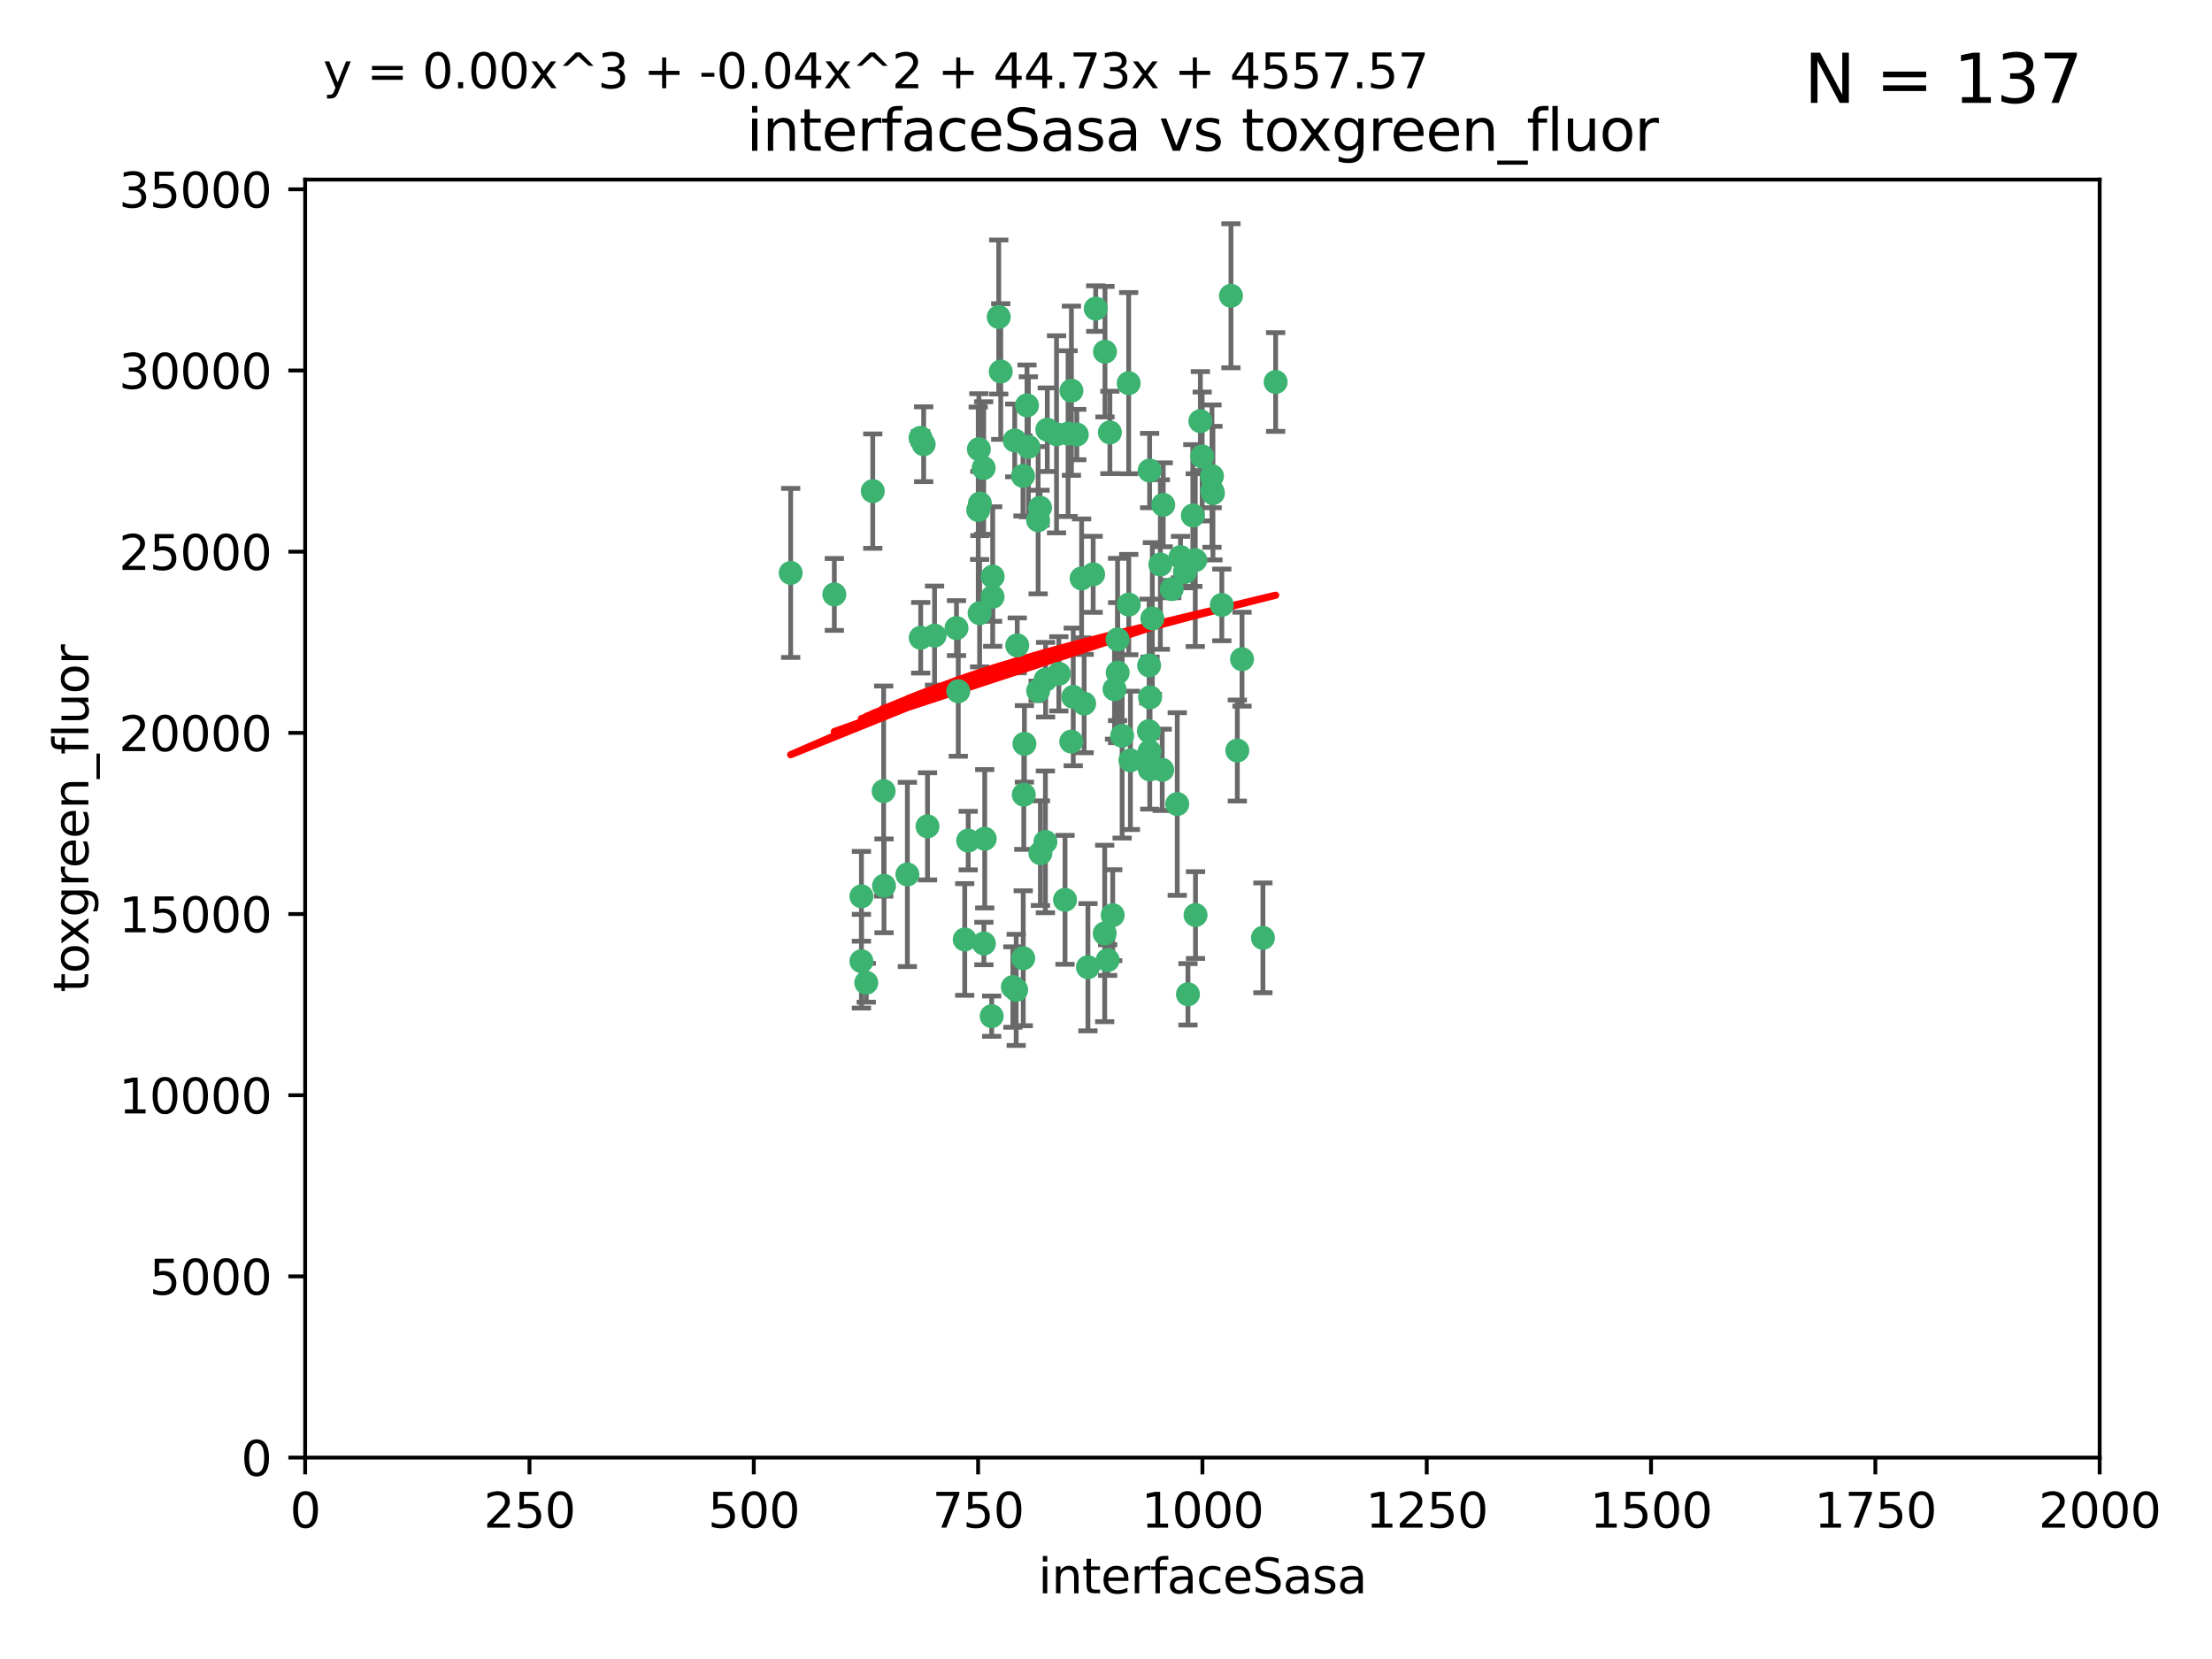 <?xml version="1.0" encoding="utf-8" standalone="no"?>
<!DOCTYPE svg PUBLIC "-//W3C//DTD SVG 1.1//EN"
  "http://www.w3.org/Graphics/SVG/1.1/DTD/svg11.dtd">
<svg xmlns:xlink="http://www.w3.org/1999/xlink" width="460.8pt" height="345.6pt" viewBox="0 0 460.8 345.6" xmlns="http://www.w3.org/2000/svg" version="1.1">
 <defs>
  <style type="text/css">*{stroke-linejoin: round; stroke-linecap: butt}</style>
 </defs>
 <g id="figure_1">
  <g id="patch_1">
   <path d="M 0 345.6 
L 460.8 345.6 
L 460.8 0 
L 0 0 
z
" style="fill: #ffffff"/>
  </g>
  <g id="axes_1">
   <g id="patch_2">
    <path d="M 63.571 303.64 
L 437.4 303.64 
L 437.4 37.411 
L 63.571 37.411 
z
" style="fill: #ffffff"/>
   </g>
   <g id="PathCollection_1">
    <defs>
     <path id="mb23f4dcf08" d="M 0 1.118 
C 0.297 1.118 0.581 1 0.791 0.791 
C 1 0.581 1.118 0.297 1.118 0 
C 1.118 -0.297 1 -0.581 0.791 -0.791 
C 0.581 -1 0.297 -1.118 0 -1.118 
C -0.297 -1.118 -0.581 -1 -0.791 -0.791 
C -1 -0.581 -1.118 -0.297 -1.118 0 
C -1.118 0.297 -1 0.581 -0.791 0.791 
C -0.581 1 -0.297 1.118 0 1.118 
z
" style="stroke: #3cb371"/>
    </defs>
    <g clip-path="url(#p9226cc1ed2)">
     <use xlink:href="#mb23f4dcf08" x="242.323" y="105.159" style="fill: #3cb371; stroke: #3cb371"/>
     <use xlink:href="#mb23f4dcf08" x="248.998" y="116.686" style="fill: #3cb371; stroke: #3cb371"/>
     <use xlink:href="#mb23f4dcf08" x="239.489" y="98.026" style="fill: #3cb371; stroke: #3cb371"/>
     <use xlink:href="#mb23f4dcf08" x="250.437" y="95.094" style="fill: #3cb371; stroke: #3cb371"/>
     <use xlink:href="#mb23f4dcf08" x="218.168" y="89.516" style="fill: #3cb371; stroke: #3cb371"/>
     <use xlink:href="#mb23f4dcf08" x="265.738" y="79.578" style="fill: #3cb371; stroke: #3cb371"/>
     <use xlink:href="#mb23f4dcf08" x="245.919" y="116.045" style="fill: #3cb371; stroke: #3cb371"/>
     <use xlink:href="#mb23f4dcf08" x="250.058" y="87.725" style="fill: #3cb371; stroke: #3cb371"/>
     <use xlink:href="#mb23f4dcf08" x="252.676" y="102.727" style="fill: #3cb371; stroke: #3cb371"/>
     <use xlink:href="#mb23f4dcf08" x="230.187" y="73.266" style="fill: #3cb371; stroke: #3cb371"/>
     <use xlink:href="#mb23f4dcf08" x="240.054" y="128.839" style="fill: #3cb371; stroke: #3cb371"/>
     <use xlink:href="#mb23f4dcf08" x="246.854" y="119.146" style="fill: #3cb371; stroke: #3cb371"/>
     <use xlink:href="#mb23f4dcf08" x="231.8" y="190.648" style="fill: #3cb371; stroke: #3cb371"/>
     <use xlink:href="#mb23f4dcf08" x="239.385" y="138.622" style="fill: #3cb371; stroke: #3cb371"/>
     <use xlink:href="#mb23f4dcf08" x="223.198" y="81.394" style="fill: #3cb371; stroke: #3cb371"/>
     <use xlink:href="#mb23f4dcf08" x="258.734" y="137.321" style="fill: #3cb371; stroke: #3cb371"/>
     <use xlink:href="#mb23f4dcf08" x="233.762" y="153.285" style="fill: #3cb371; stroke: #3cb371"/>
     <use xlink:href="#mb23f4dcf08" x="235.488" y="158.394" style="fill: #3cb371; stroke: #3cb371"/>
     <use xlink:href="#mb23f4dcf08" x="211.385" y="91.754" style="fill: #3cb371; stroke: #3cb371"/>
     <use xlink:href="#mb23f4dcf08" x="235.142" y="125.947" style="fill: #3cb371; stroke: #3cb371"/>
     <use xlink:href="#mb23f4dcf08" x="208.054" y="66.033" style="fill: #3cb371; stroke: #3cb371"/>
     <use xlink:href="#mb23f4dcf08" x="220.097" y="90.475" style="fill: #3cb371; stroke: #3cb371"/>
     <use xlink:href="#mb23f4dcf08" x="223.161" y="154.483" style="fill: #3cb371; stroke: #3cb371"/>
     <use xlink:href="#mb23f4dcf08" x="248.491" y="107.386" style="fill: #3cb371; stroke: #3cb371"/>
     <use xlink:href="#mb23f4dcf08" x="241.725" y="117.601" style="fill: #3cb371; stroke: #3cb371"/>
     <use xlink:href="#mb23f4dcf08" x="225.848" y="146.564" style="fill: #3cb371; stroke: #3cb371"/>
     <use xlink:href="#mb23f4dcf08" x="252.51" y="102.24" style="fill: #3cb371; stroke: #3cb371"/>
     <use xlink:href="#mb23f4dcf08" x="227.725" y="119.635" style="fill: #3cb371; stroke: #3cb371"/>
     <use xlink:href="#mb23f4dcf08" x="235.125" y="79.819" style="fill: #3cb371; stroke: #3cb371"/>
     <use xlink:href="#mb23f4dcf08" x="206.772" y="124.329" style="fill: #3cb371; stroke: #3cb371"/>
     <use xlink:href="#mb23f4dcf08" x="244.091" y="122.72" style="fill: #3cb371; stroke: #3cb371"/>
     <use xlink:href="#mb23f4dcf08" x="230.129" y="194.458" style="fill: #3cb371; stroke: #3cb371"/>
     <use xlink:href="#mb23f4dcf08" x="211.908" y="134.443" style="fill: #3cb371; stroke: #3cb371"/>
     <use xlink:href="#mb23f4dcf08" x="231.211" y="90.084" style="fill: #3cb371; stroke: #3cb371"/>
     <use xlink:href="#mb23f4dcf08" x="214.228" y="93.08" style="fill: #3cb371; stroke: #3cb371"/>
     <use xlink:href="#mb23f4dcf08" x="213.404" y="154.954" style="fill: #3cb371; stroke: #3cb371"/>
     <use xlink:href="#mb23f4dcf08" x="204.131" y="104.896" style="fill: #3cb371; stroke: #3cb371"/>
     <use xlink:href="#mb23f4dcf08" x="239.465" y="156.559" style="fill: #3cb371; stroke: #3cb371"/>
     <use xlink:href="#mb23f4dcf08" x="257.757" y="156.348" style="fill: #3cb371; stroke: #3cb371"/>
     <use xlink:href="#mb23f4dcf08" x="216.658" y="105.756" style="fill: #3cb371; stroke: #3cb371"/>
     <use xlink:href="#mb23f4dcf08" x="204.916" y="97.498" style="fill: #3cb371; stroke: #3cb371"/>
     <use xlink:href="#mb23f4dcf08" x="192.417" y="92.545" style="fill: #3cb371; stroke: #3cb371"/>
     <use xlink:href="#mb23f4dcf08" x="213.275" y="165.548" style="fill: #3cb371; stroke: #3cb371"/>
     <use xlink:href="#mb23f4dcf08" x="216.269" y="143.916" style="fill: #3cb371; stroke: #3cb371"/>
     <use xlink:href="#mb23f4dcf08" x="222.501" y="90.332" style="fill: #3cb371; stroke: #3cb371"/>
     <use xlink:href="#mb23f4dcf08" x="206.796" y="120.108" style="fill: #3cb371; stroke: #3cb371"/>
     <use xlink:href="#mb23f4dcf08" x="206.585" y="211.686" style="fill: #3cb371; stroke: #3cb371"/>
     <use xlink:href="#mb23f4dcf08" x="230.751" y="200.005" style="fill: #3cb371; stroke: #3cb371"/>
     <use xlink:href="#mb23f4dcf08" x="199.256" y="130.84" style="fill: #3cb371; stroke: #3cb371"/>
     <use xlink:href="#mb23f4dcf08" x="211.69" y="206.213" style="fill: #3cb371; stroke: #3cb371"/>
     <use xlink:href="#mb23f4dcf08" x="213.159" y="199.62" style="fill: #3cb371; stroke: #3cb371"/>
     <use xlink:href="#mb23f4dcf08" x="191.759" y="91.225" style="fill: #3cb371; stroke: #3cb371"/>
     <use xlink:href="#mb23f4dcf08" x="217.777" y="175.376" style="fill: #3cb371; stroke: #3cb371"/>
     <use xlink:href="#mb23f4dcf08" x="216.26" y="108.373" style="fill: #3cb371; stroke: #3cb371"/>
     <use xlink:href="#mb23f4dcf08" x="220.577" y="140.37" style="fill: #3cb371; stroke: #3cb371"/>
     <use xlink:href="#mb23f4dcf08" x="242.11" y="160.372" style="fill: #3cb371; stroke: #3cb371"/>
     <use xlink:href="#mb23f4dcf08" x="223.577" y="145.178" style="fill: #3cb371; stroke: #3cb371"/>
     <use xlink:href="#mb23f4dcf08" x="254.529" y="126.015" style="fill: #3cb371; stroke: #3cb371"/>
     <use xlink:href="#mb23f4dcf08" x="208.473" y="77.397" style="fill: #3cb371; stroke: #3cb371"/>
     <use xlink:href="#mb23f4dcf08" x="203.92" y="93.572" style="fill: #3cb371; stroke: #3cb371"/>
     <use xlink:href="#mb23f4dcf08" x="181.815" y="102.308" style="fill: #3cb371; stroke: #3cb371"/>
     <use xlink:href="#mb23f4dcf08" x="239.332" y="152.32" style="fill: #3cb371; stroke: #3cb371"/>
     <use xlink:href="#mb23f4dcf08" x="204.073" y="127.738" style="fill: #3cb371; stroke: #3cb371"/>
     <use xlink:href="#mb23f4dcf08" x="239.579" y="145.262" style="fill: #3cb371; stroke: #3cb371"/>
     <use xlink:href="#mb23f4dcf08" x="221.863" y="187.448" style="fill: #3cb371; stroke: #3cb371"/>
     <use xlink:href="#mb23f4dcf08" x="232.833" y="140.122" style="fill: #3cb371; stroke: #3cb371"/>
     <use xlink:href="#mb23f4dcf08" x="263.091" y="195.371" style="fill: #3cb371; stroke: #3cb371"/>
     <use xlink:href="#mb23f4dcf08" x="210.998" y="205.621" style="fill: #3cb371; stroke: #3cb371"/>
     <use xlink:href="#mb23f4dcf08" x="252.476" y="99.184" style="fill: #3cb371; stroke: #3cb371"/>
     <use xlink:href="#mb23f4dcf08" x="256.433" y="61.614" style="fill: #3cb371; stroke: #3cb371"/>
     <use xlink:href="#mb23f4dcf08" x="203.785" y="106.253" style="fill: #3cb371; stroke: #3cb371"/>
     <use xlink:href="#mb23f4dcf08" x="249.05" y="190.622" style="fill: #3cb371; stroke: #3cb371"/>
     <use xlink:href="#mb23f4dcf08" x="213.94" y="84.44" style="fill: #3cb371; stroke: #3cb371"/>
     <use xlink:href="#mb23f4dcf08" x="194.686" y="132.411" style="fill: #3cb371; stroke: #3cb371"/>
     <use xlink:href="#mb23f4dcf08" x="213.11" y="99.14" style="fill: #3cb371; stroke: #3cb371"/>
     <use xlink:href="#mb23f4dcf08" x="225.318" y="120.494" style="fill: #3cb371; stroke: #3cb371"/>
     <use xlink:href="#mb23f4dcf08" x="180.458" y="204.723" style="fill: #3cb371; stroke: #3cb371"/>
     <use xlink:href="#mb23f4dcf08" x="199.626" y="143.999" style="fill: #3cb371; stroke: #3cb371"/>
     <use xlink:href="#mb23f4dcf08" x="189.023" y="182.16" style="fill: #3cb371; stroke: #3cb371"/>
     <use xlink:href="#mb23f4dcf08" x="193.215" y="172.143" style="fill: #3cb371; stroke: #3cb371"/>
     <use xlink:href="#mb23f4dcf08" x="232.811" y="133.213" style="fill: #3cb371; stroke: #3cb371"/>
     <use xlink:href="#mb23f4dcf08" x="224.314" y="90.523" style="fill: #3cb371; stroke: #3cb371"/>
     <use xlink:href="#mb23f4dcf08" x="239.516" y="160.289" style="fill: #3cb371; stroke: #3cb371"/>
     <use xlink:href="#mb23f4dcf08" x="204.964" y="196.552" style="fill: #3cb371; stroke: #3cb371"/>
     <use xlink:href="#mb23f4dcf08" x="164.714" y="119.349" style="fill: #3cb371; stroke: #3cb371"/>
     <use xlink:href="#mb23f4dcf08" x="216.738" y="177.728" style="fill: #3cb371; stroke: #3cb371"/>
     <use xlink:href="#mb23f4dcf08" x="200.972" y="195.709" style="fill: #3cb371; stroke: #3cb371"/>
     <use xlink:href="#mb23f4dcf08" x="205.136" y="174.728" style="fill: #3cb371; stroke: #3cb371"/>
     <use xlink:href="#mb23f4dcf08" x="228.258" y="64.285" style="fill: #3cb371; stroke: #3cb371"/>
     <use xlink:href="#mb23f4dcf08" x="217.815" y="141.593" style="fill: #3cb371; stroke: #3cb371"/>
     <use xlink:href="#mb23f4dcf08" x="201.69" y="175.112" style="fill: #3cb371; stroke: #3cb371"/>
     <use xlink:href="#mb23f4dcf08" x="247.473" y="207.131" style="fill: #3cb371; stroke: #3cb371"/>
     <use xlink:href="#mb23f4dcf08" x="191.8" y="132.858" style="fill: #3cb371; stroke: #3cb371"/>
     <use xlink:href="#mb23f4dcf08" x="184.082" y="164.794" style="fill: #3cb371; stroke: #3cb371"/>
     <use xlink:href="#mb23f4dcf08" x="232.174" y="143.576" style="fill: #3cb371; stroke: #3cb371"/>
     <use xlink:href="#mb23f4dcf08" x="179.453" y="200.236" style="fill: #3cb371; stroke: #3cb371"/>
     <use xlink:href="#mb23f4dcf08" x="179.453" y="186.718" style="fill: #3cb371; stroke: #3cb371"/>
     <use xlink:href="#mb23f4dcf08" x="245.245" y="167.495" style="fill: #3cb371; stroke: #3cb371"/>
     <use xlink:href="#mb23f4dcf08" x="173.806" y="123.828" style="fill: #3cb371; stroke: #3cb371"/>
     <use xlink:href="#mb23f4dcf08" x="226.639" y="201.488" style="fill: #3cb371; stroke: #3cb371"/>
     <use xlink:href="#mb23f4dcf08" x="184.157" y="184.534" style="fill: #3cb371; stroke: #3cb371"/>
    </g>
   </g>
   <g id="matplotlib.axis_1">
    <g id="xtick_1">
     <g id="line2d_1">
      <defs>
       <path id="m6955e7c017" d="M 0 0 
L 0 3.5 
" style="stroke: #000000; stroke-width: 0.8"/>
      </defs>
      <g>
       <use xlink:href="#m6955e7c017" x="63.571" y="303.64" style="stroke: #000000; stroke-width: 0.8"/>
      </g>
     </g>
     <g id="text_1">
      <!-- 0 -->
      <g transform="translate(60.39 318.238)scale(0.1 -0.1)">
       <defs>
        <path id="DejaVuSans-30" d="M 2034 4250 
Q 1547 4250 1301 3770 
Q 1056 3291 1056 2328 
Q 1056 1369 1301 889 
Q 1547 409 2034 409 
Q 2525 409 2770 889 
Q 3016 1369 3016 2328 
Q 3016 3291 2770 3770 
Q 2525 4250 2034 4250 
z
M 2034 4750 
Q 2819 4750 3233 4129 
Q 3647 3509 3647 2328 
Q 3647 1150 3233 529 
Q 2819 -91 2034 -91 
Q 1250 -91 836 529 
Q 422 1150 422 2328 
Q 422 3509 836 4129 
Q 1250 4750 2034 4750 
z
" transform="scale(0.016)"/>
       </defs>
       <use xlink:href="#DejaVuSans-30"/>
      </g>
     </g>
    </g>
    <g id="xtick_2">
     <g id="line2d_2">
      <g>
       <use xlink:href="#m6955e7c017" x="110.3" y="303.64" style="stroke: #000000; stroke-width: 0.8"/>
      </g>
     </g>
     <g id="text_2">
      <!-- 250 -->
      <g transform="translate(100.756 318.238)scale(0.1 -0.1)">
       <defs>
        <path id="DejaVuSans-32" d="M 1228 531 
L 3431 531 
L 3431 0 
L 469 0 
L 469 531 
Q 828 903 1448 1529 
Q 2069 2156 2228 2338 
Q 2531 2678 2651 2914 
Q 2772 3150 2772 3378 
Q 2772 3750 2511 3984 
Q 2250 4219 1831 4219 
Q 1534 4219 1204 4116 
Q 875 4013 500 3803 
L 500 4441 
Q 881 4594 1212 4672 
Q 1544 4750 1819 4750 
Q 2544 4750 2975 4387 
Q 3406 4025 3406 3419 
Q 3406 3131 3298 2873 
Q 3191 2616 2906 2266 
Q 2828 2175 2409 1742 
Q 1991 1309 1228 531 
z
" transform="scale(0.016)"/>
        <path id="DejaVuSans-35" d="M 691 4666 
L 3169 4666 
L 3169 4134 
L 1269 4134 
L 1269 2991 
Q 1406 3038 1543 3061 
Q 1681 3084 1819 3084 
Q 2600 3084 3056 2656 
Q 3513 2228 3513 1497 
Q 3513 744 3044 326 
Q 2575 -91 1722 -91 
Q 1428 -91 1123 -41 
Q 819 9 494 109 
L 494 744 
Q 775 591 1075 516 
Q 1375 441 1709 441 
Q 2250 441 2565 725 
Q 2881 1009 2881 1497 
Q 2881 1984 2565 2268 
Q 2250 2553 1709 2553 
Q 1456 2553 1204 2497 
Q 953 2441 691 2322 
L 691 4666 
z
" transform="scale(0.016)"/>
       </defs>
       <use xlink:href="#DejaVuSans-32"/>
       <use xlink:href="#DejaVuSans-35" x="63.623"/>
       <use xlink:href="#DejaVuSans-30" x="127.246"/>
      </g>
     </g>
    </g>
    <g id="xtick_3">
     <g id="line2d_3">
      <g>
       <use xlink:href="#m6955e7c017" x="157.028" y="303.64" style="stroke: #000000; stroke-width: 0.8"/>
      </g>
     </g>
     <g id="text_3">
      <!-- 500 -->
      <g transform="translate(147.485 318.238)scale(0.1 -0.1)">
       <use xlink:href="#DejaVuSans-35"/>
       <use xlink:href="#DejaVuSans-30" x="63.623"/>
       <use xlink:href="#DejaVuSans-30" x="127.246"/>
      </g>
     </g>
    </g>
    <g id="xtick_4">
     <g id="line2d_4">
      <g>
       <use xlink:href="#m6955e7c017" x="203.757" y="303.64" style="stroke: #000000; stroke-width: 0.8"/>
      </g>
     </g>
     <g id="text_4">
      <!-- 750 -->
      <g transform="translate(194.213 318.238)scale(0.1 -0.1)">
       <defs>
        <path id="DejaVuSans-37" d="M 525 4666 
L 3525 4666 
L 3525 4397 
L 1831 0 
L 1172 0 
L 2766 4134 
L 525 4134 
L 525 4666 
z
" transform="scale(0.016)"/>
       </defs>
       <use xlink:href="#DejaVuSans-37"/>
       <use xlink:href="#DejaVuSans-35" x="63.623"/>
       <use xlink:href="#DejaVuSans-30" x="127.246"/>
      </g>
     </g>
    </g>
    <g id="xtick_5">
     <g id="line2d_5">
      <g>
       <use xlink:href="#m6955e7c017" x="250.486" y="303.64" style="stroke: #000000; stroke-width: 0.8"/>
      </g>
     </g>
     <g id="text_5">
      <!-- 1000 -->
      <g transform="translate(237.761 318.238)scale(0.1 -0.1)">
       <defs>
        <path id="DejaVuSans-31" d="M 794 531 
L 1825 531 
L 1825 4091 
L 703 3866 
L 703 4441 
L 1819 4666 
L 2450 4666 
L 2450 531 
L 3481 531 
L 3481 0 
L 794 0 
L 794 531 
z
" transform="scale(0.016)"/>
       </defs>
       <use xlink:href="#DejaVuSans-31"/>
       <use xlink:href="#DejaVuSans-30" x="63.623"/>
       <use xlink:href="#DejaVuSans-30" x="127.246"/>
       <use xlink:href="#DejaVuSans-30" x="190.869"/>
      </g>
     </g>
    </g>
    <g id="xtick_6">
     <g id="line2d_6">
      <g>
       <use xlink:href="#m6955e7c017" x="297.214" y="303.64" style="stroke: #000000; stroke-width: 0.8"/>
      </g>
     </g>
     <g id="text_6">
      <!-- 1250 -->
      <g transform="translate(284.489 318.238)scale(0.1 -0.1)">
       <use xlink:href="#DejaVuSans-31"/>
       <use xlink:href="#DejaVuSans-32" x="63.623"/>
       <use xlink:href="#DejaVuSans-35" x="127.246"/>
       <use xlink:href="#DejaVuSans-30" x="190.869"/>
      </g>
     </g>
    </g>
    <g id="xtick_7">
     <g id="line2d_7">
      <g>
       <use xlink:href="#m6955e7c017" x="343.943" y="303.64" style="stroke: #000000; stroke-width: 0.8"/>
      </g>
     </g>
     <g id="text_7">
      <!-- 1500 -->
      <g transform="translate(331.218 318.238)scale(0.1 -0.1)">
       <use xlink:href="#DejaVuSans-31"/>
       <use xlink:href="#DejaVuSans-35" x="63.623"/>
       <use xlink:href="#DejaVuSans-30" x="127.246"/>
       <use xlink:href="#DejaVuSans-30" x="190.869"/>
      </g>
     </g>
    </g>
    <g id="xtick_8">
     <g id="line2d_8">
      <g>
       <use xlink:href="#m6955e7c017" x="390.671" y="303.64" style="stroke: #000000; stroke-width: 0.8"/>
      </g>
     </g>
     <g id="text_8">
      <!-- 1750 -->
      <g transform="translate(377.946 318.238)scale(0.1 -0.1)">
       <use xlink:href="#DejaVuSans-31"/>
       <use xlink:href="#DejaVuSans-37" x="63.623"/>
       <use xlink:href="#DejaVuSans-35" x="127.246"/>
       <use xlink:href="#DejaVuSans-30" x="190.869"/>
      </g>
     </g>
    </g>
    <g id="xtick_9">
     <g id="line2d_9">
      <g>
       <use xlink:href="#m6955e7c017" x="437.4" y="303.64" style="stroke: #000000; stroke-width: 0.8"/>
      </g>
     </g>
     <g id="text_9">
      <!-- 2000 -->
      <g transform="translate(424.675 318.238)scale(0.1 -0.1)">
       <use xlink:href="#DejaVuSans-32"/>
       <use xlink:href="#DejaVuSans-30" x="63.623"/>
       <use xlink:href="#DejaVuSans-30" x="127.246"/>
       <use xlink:href="#DejaVuSans-30" x="190.869"/>
      </g>
     </g>
    </g>
    <g id="text_10">
     <!-- interfaceSasa -->
     <g transform="translate(216.279 331.917)scale(0.1 -0.1)">
      <defs>
       <path id="DejaVuSans-69" d="M 603 3500 
L 1178 3500 
L 1178 0 
L 603 0 
L 603 3500 
z
M 603 4863 
L 1178 4863 
L 1178 4134 
L 603 4134 
L 603 4863 
z
" transform="scale(0.016)"/>
       <path id="DejaVuSans-6e" d="M 3513 2113 
L 3513 0 
L 2938 0 
L 2938 2094 
Q 2938 2591 2744 2837 
Q 2550 3084 2163 3084 
Q 1697 3084 1428 2787 
Q 1159 2491 1159 1978 
L 1159 0 
L 581 0 
L 581 3500 
L 1159 3500 
L 1159 2956 
Q 1366 3272 1645 3428 
Q 1925 3584 2291 3584 
Q 2894 3584 3203 3211 
Q 3513 2838 3513 2113 
z
" transform="scale(0.016)"/>
       <path id="DejaVuSans-74" d="M 1172 4494 
L 1172 3500 
L 2356 3500 
L 2356 3053 
L 1172 3053 
L 1172 1153 
Q 1172 725 1289 603 
Q 1406 481 1766 481 
L 2356 481 
L 2356 0 
L 1766 0 
Q 1100 0 847 248 
Q 594 497 594 1153 
L 594 3053 
L 172 3053 
L 172 3500 
L 594 3500 
L 594 4494 
L 1172 4494 
z
" transform="scale(0.016)"/>
       <path id="DejaVuSans-65" d="M 3597 1894 
L 3597 1613 
L 953 1613 
Q 991 1019 1311 708 
Q 1631 397 2203 397 
Q 2534 397 2845 478 
Q 3156 559 3463 722 
L 3463 178 
Q 3153 47 2828 -22 
Q 2503 -91 2169 -91 
Q 1331 -91 842 396 
Q 353 884 353 1716 
Q 353 2575 817 3079 
Q 1281 3584 2069 3584 
Q 2775 3584 3186 3129 
Q 3597 2675 3597 1894 
z
M 3022 2063 
Q 3016 2534 2758 2815 
Q 2500 3097 2075 3097 
Q 1594 3097 1305 2825 
Q 1016 2553 972 2059 
L 3022 2063 
z
" transform="scale(0.016)"/>
       <path id="DejaVuSans-72" d="M 2631 2963 
Q 2534 3019 2420 3045 
Q 2306 3072 2169 3072 
Q 1681 3072 1420 2755 
Q 1159 2438 1159 1844 
L 1159 0 
L 581 0 
L 581 3500 
L 1159 3500 
L 1159 2956 
Q 1341 3275 1631 3429 
Q 1922 3584 2338 3584 
Q 2397 3584 2469 3576 
Q 2541 3569 2628 3553 
L 2631 2963 
z
" transform="scale(0.016)"/>
       <path id="DejaVuSans-66" d="M 2375 4863 
L 2375 4384 
L 1825 4384 
Q 1516 4384 1395 4259 
Q 1275 4134 1275 3809 
L 1275 3500 
L 2222 3500 
L 2222 3053 
L 1275 3053 
L 1275 0 
L 697 0 
L 697 3053 
L 147 3053 
L 147 3500 
L 697 3500 
L 697 3744 
Q 697 4328 969 4595 
Q 1241 4863 1831 4863 
L 2375 4863 
z
" transform="scale(0.016)"/>
       <path id="DejaVuSans-61" d="M 2194 1759 
Q 1497 1759 1228 1600 
Q 959 1441 959 1056 
Q 959 750 1161 570 
Q 1363 391 1709 391 
Q 2188 391 2477 730 
Q 2766 1069 2766 1631 
L 2766 1759 
L 2194 1759 
z
M 3341 1997 
L 3341 0 
L 2766 0 
L 2766 531 
Q 2569 213 2275 61 
Q 1981 -91 1556 -91 
Q 1019 -91 701 211 
Q 384 513 384 1019 
Q 384 1609 779 1909 
Q 1175 2209 1959 2209 
L 2766 2209 
L 2766 2266 
Q 2766 2663 2505 2880 
Q 2244 3097 1772 3097 
Q 1472 3097 1187 3025 
Q 903 2953 641 2809 
L 641 3341 
Q 956 3463 1253 3523 
Q 1550 3584 1831 3584 
Q 2591 3584 2966 3190 
Q 3341 2797 3341 1997 
z
" transform="scale(0.016)"/>
       <path id="DejaVuSans-63" d="M 3122 3366 
L 3122 2828 
Q 2878 2963 2633 3030 
Q 2388 3097 2138 3097 
Q 1578 3097 1268 2742 
Q 959 2388 959 1747 
Q 959 1106 1268 751 
Q 1578 397 2138 397 
Q 2388 397 2633 464 
Q 2878 531 3122 666 
L 3122 134 
Q 2881 22 2623 -34 
Q 2366 -91 2075 -91 
Q 1284 -91 818 406 
Q 353 903 353 1747 
Q 353 2603 823 3093 
Q 1294 3584 2113 3584 
Q 2378 3584 2631 3529 
Q 2884 3475 3122 3366 
z
" transform="scale(0.016)"/>
       <path id="DejaVuSans-53" d="M 3425 4513 
L 3425 3897 
Q 3066 4069 2747 4153 
Q 2428 4238 2131 4238 
Q 1616 4238 1336 4038 
Q 1056 3838 1056 3469 
Q 1056 3159 1242 3001 
Q 1428 2844 1947 2747 
L 2328 2669 
Q 3034 2534 3370 2195 
Q 3706 1856 3706 1288 
Q 3706 609 3251 259 
Q 2797 -91 1919 -91 
Q 1588 -91 1214 -16 
Q 841 59 441 206 
L 441 856 
Q 825 641 1194 531 
Q 1563 422 1919 422 
Q 2459 422 2753 634 
Q 3047 847 3047 1241 
Q 3047 1584 2836 1778 
Q 2625 1972 2144 2069 
L 1759 2144 
Q 1053 2284 737 2584 
Q 422 2884 422 3419 
Q 422 4038 858 4394 
Q 1294 4750 2059 4750 
Q 2388 4750 2728 4690 
Q 3069 4631 3425 4513 
z
" transform="scale(0.016)"/>
       <path id="DejaVuSans-73" d="M 2834 3397 
L 2834 2853 
Q 2591 2978 2328 3040 
Q 2066 3103 1784 3103 
Q 1356 3103 1142 2972 
Q 928 2841 928 2578 
Q 928 2378 1081 2264 
Q 1234 2150 1697 2047 
L 1894 2003 
Q 2506 1872 2764 1633 
Q 3022 1394 3022 966 
Q 3022 478 2636 193 
Q 2250 -91 1575 -91 
Q 1294 -91 989 -36 
Q 684 19 347 128 
L 347 722 
Q 666 556 975 473 
Q 1284 391 1588 391 
Q 1994 391 2212 530 
Q 2431 669 2431 922 
Q 2431 1156 2273 1281 
Q 2116 1406 1581 1522 
L 1381 1569 
Q 847 1681 609 1914 
Q 372 2147 372 2553 
Q 372 3047 722 3315 
Q 1072 3584 1716 3584 
Q 2034 3584 2315 3537 
Q 2597 3491 2834 3397 
z
" transform="scale(0.016)"/>
      </defs>
      <use xlink:href="#DejaVuSans-69"/>
      <use xlink:href="#DejaVuSans-6e" x="27.783"/>
      <use xlink:href="#DejaVuSans-74" x="91.162"/>
      <use xlink:href="#DejaVuSans-65" x="130.371"/>
      <use xlink:href="#DejaVuSans-72" x="191.895"/>
      <use xlink:href="#DejaVuSans-66" x="233.008"/>
      <use xlink:href="#DejaVuSans-61" x="268.213"/>
      <use xlink:href="#DejaVuSans-63" x="329.492"/>
      <use xlink:href="#DejaVuSans-65" x="384.473"/>
      <use xlink:href="#DejaVuSans-53" x="445.996"/>
      <use xlink:href="#DejaVuSans-61" x="509.473"/>
      <use xlink:href="#DejaVuSans-73" x="570.752"/>
      <use xlink:href="#DejaVuSans-61" x="622.852"/>
     </g>
    </g>
   </g>
   <g id="matplotlib.axis_2">
    <g id="ytick_1">
     <g id="line2d_10">
      <defs>
       <path id="m6d34de84a2" d="M 0 0 
L -3.5 0 
" style="stroke: #000000; stroke-width: 0.8"/>
      </defs>
      <g>
       <use xlink:href="#m6d34de84a2" x="63.571" y="303.64" style="stroke: #000000; stroke-width: 0.8"/>
      </g>
     </g>
     <g id="text_11">
      <!-- 0 -->
      <g transform="translate(50.209 307.439)scale(0.1 -0.1)">
       <use xlink:href="#DejaVuSans-30"/>
      </g>
     </g>
    </g>
    <g id="ytick_2">
     <g id="line2d_11">
      <g>
       <use xlink:href="#m6d34de84a2" x="63.571" y="265.897" style="stroke: #000000; stroke-width: 0.8"/>
      </g>
     </g>
     <g id="text_12">
      <!-- 5000 -->
      <g transform="translate(31.121 269.696)scale(0.1 -0.1)">
       <use xlink:href="#DejaVuSans-35"/>
       <use xlink:href="#DejaVuSans-30" x="63.623"/>
       <use xlink:href="#DejaVuSans-30" x="127.246"/>
       <use xlink:href="#DejaVuSans-30" x="190.869"/>
      </g>
     </g>
    </g>
    <g id="ytick_3">
     <g id="line2d_12">
      <g>
       <use xlink:href="#m6d34de84a2" x="63.571" y="228.154" style="stroke: #000000; stroke-width: 0.8"/>
      </g>
     </g>
     <g id="text_13">
      <!-- 10000 -->
      <g transform="translate(24.759 231.953)scale(0.1 -0.1)">
       <use xlink:href="#DejaVuSans-31"/>
       <use xlink:href="#DejaVuSans-30" x="63.623"/>
       <use xlink:href="#DejaVuSans-30" x="127.246"/>
       <use xlink:href="#DejaVuSans-30" x="190.869"/>
       <use xlink:href="#DejaVuSans-30" x="254.492"/>
      </g>
     </g>
    </g>
    <g id="ytick_4">
     <g id="line2d_13">
      <g>
       <use xlink:href="#m6d34de84a2" x="63.571" y="190.411" style="stroke: #000000; stroke-width: 0.8"/>
      </g>
     </g>
     <g id="text_14">
      <!-- 15000 -->
      <g transform="translate(24.759 194.21)scale(0.1 -0.1)">
       <use xlink:href="#DejaVuSans-31"/>
       <use xlink:href="#DejaVuSans-35" x="63.623"/>
       <use xlink:href="#DejaVuSans-30" x="127.246"/>
       <use xlink:href="#DejaVuSans-30" x="190.869"/>
       <use xlink:href="#DejaVuSans-30" x="254.492"/>
      </g>
     </g>
    </g>
    <g id="ytick_5">
     <g id="line2d_14">
      <g>
       <use xlink:href="#m6d34de84a2" x="63.571" y="152.668" style="stroke: #000000; stroke-width: 0.8"/>
      </g>
     </g>
     <g id="text_15">
      <!-- 20000 -->
      <g transform="translate(24.759 156.467)scale(0.1 -0.1)">
       <use xlink:href="#DejaVuSans-32"/>
       <use xlink:href="#DejaVuSans-30" x="63.623"/>
       <use xlink:href="#DejaVuSans-30" x="127.246"/>
       <use xlink:href="#DejaVuSans-30" x="190.869"/>
       <use xlink:href="#DejaVuSans-30" x="254.492"/>
      </g>
     </g>
    </g>
    <g id="ytick_6">
     <g id="line2d_15">
      <g>
       <use xlink:href="#m6d34de84a2" x="63.571" y="114.925" style="stroke: #000000; stroke-width: 0.8"/>
      </g>
     </g>
     <g id="text_16">
      <!-- 25000 -->
      <g transform="translate(24.759 118.724)scale(0.1 -0.1)">
       <use xlink:href="#DejaVuSans-32"/>
       <use xlink:href="#DejaVuSans-35" x="63.623"/>
       <use xlink:href="#DejaVuSans-30" x="127.246"/>
       <use xlink:href="#DejaVuSans-30" x="190.869"/>
       <use xlink:href="#DejaVuSans-30" x="254.492"/>
      </g>
     </g>
    </g>
    <g id="ytick_7">
     <g id="line2d_16">
      <g>
       <use xlink:href="#m6d34de84a2" x="63.571" y="77.181" style="stroke: #000000; stroke-width: 0.8"/>
      </g>
     </g>
     <g id="text_17">
      <!-- 30000 -->
      <g transform="translate(24.759 80.981)scale(0.1 -0.1)">
       <defs>
        <path id="DejaVuSans-33" d="M 2597 2516 
Q 3050 2419 3304 2112 
Q 3559 1806 3559 1356 
Q 3559 666 3084 287 
Q 2609 -91 1734 -91 
Q 1441 -91 1130 -33 
Q 819 25 488 141 
L 488 750 
Q 750 597 1062 519 
Q 1375 441 1716 441 
Q 2309 441 2620 675 
Q 2931 909 2931 1356 
Q 2931 1769 2642 2001 
Q 2353 2234 1838 2234 
L 1294 2234 
L 1294 2753 
L 1863 2753 
Q 2328 2753 2575 2939 
Q 2822 3125 2822 3475 
Q 2822 3834 2567 4026 
Q 2313 4219 1838 4219 
Q 1578 4219 1281 4162 
Q 984 4106 628 3988 
L 628 4550 
Q 988 4650 1302 4700 
Q 1616 4750 1894 4750 
Q 2613 4750 3031 4423 
Q 3450 4097 3450 3541 
Q 3450 3153 3228 2886 
Q 3006 2619 2597 2516 
z
" transform="scale(0.016)"/>
       </defs>
       <use xlink:href="#DejaVuSans-33"/>
       <use xlink:href="#DejaVuSans-30" x="63.623"/>
       <use xlink:href="#DejaVuSans-30" x="127.246"/>
       <use xlink:href="#DejaVuSans-30" x="190.869"/>
       <use xlink:href="#DejaVuSans-30" x="254.492"/>
      </g>
     </g>
    </g>
    <g id="ytick_8">
     <g id="line2d_17">
      <g>
       <use xlink:href="#m6d34de84a2" x="63.571" y="39.438" style="stroke: #000000; stroke-width: 0.8"/>
      </g>
     </g>
     <g id="text_18">
      <!-- 35000 -->
      <g transform="translate(24.759 43.238)scale(0.1 -0.1)">
       <use xlink:href="#DejaVuSans-33"/>
       <use xlink:href="#DejaVuSans-35" x="63.623"/>
       <use xlink:href="#DejaVuSans-30" x="127.246"/>
       <use xlink:href="#DejaVuSans-30" x="190.869"/>
       <use xlink:href="#DejaVuSans-30" x="254.492"/>
      </g>
     </g>
    </g>
    <g id="text_19">
     <!-- toxgreen_fluor -->
     <g transform="translate(18.401 206.72)rotate(-90)scale(0.1 -0.1)">
      <defs>
       <path id="DejaVuSans-6f" d="M 1959 3097 
Q 1497 3097 1228 2736 
Q 959 2375 959 1747 
Q 959 1119 1226 758 
Q 1494 397 1959 397 
Q 2419 397 2687 759 
Q 2956 1122 2956 1747 
Q 2956 2369 2687 2733 
Q 2419 3097 1959 3097 
z
M 1959 3584 
Q 2709 3584 3137 3096 
Q 3566 2609 3566 1747 
Q 3566 888 3137 398 
Q 2709 -91 1959 -91 
Q 1206 -91 779 398 
Q 353 888 353 1747 
Q 353 2609 779 3096 
Q 1206 3584 1959 3584 
z
" transform="scale(0.016)"/>
       <path id="DejaVuSans-78" d="M 3513 3500 
L 2247 1797 
L 3578 0 
L 2900 0 
L 1881 1375 
L 863 0 
L 184 0 
L 1544 1831 
L 300 3500 
L 978 3500 
L 1906 2253 
L 2834 3500 
L 3513 3500 
z
" transform="scale(0.016)"/>
       <path id="DejaVuSans-67" d="M 2906 1791 
Q 2906 2416 2648 2759 
Q 2391 3103 1925 3103 
Q 1463 3103 1205 2759 
Q 947 2416 947 1791 
Q 947 1169 1205 825 
Q 1463 481 1925 481 
Q 2391 481 2648 825 
Q 2906 1169 2906 1791 
z
M 3481 434 
Q 3481 -459 3084 -895 
Q 2688 -1331 1869 -1331 
Q 1566 -1331 1297 -1286 
Q 1028 -1241 775 -1147 
L 775 -588 
Q 1028 -725 1275 -790 
Q 1522 -856 1778 -856 
Q 2344 -856 2625 -561 
Q 2906 -266 2906 331 
L 2906 616 
Q 2728 306 2450 153 
Q 2172 0 1784 0 
Q 1141 0 747 490 
Q 353 981 353 1791 
Q 353 2603 747 3093 
Q 1141 3584 1784 3584 
Q 2172 3584 2450 3431 
Q 2728 3278 2906 2969 
L 2906 3500 
L 3481 3500 
L 3481 434 
z
" transform="scale(0.016)"/>
       <path id="DejaVuSans-5f" d="M 3263 -1063 
L 3263 -1509 
L -63 -1509 
L -63 -1063 
L 3263 -1063 
z
" transform="scale(0.016)"/>
       <path id="DejaVuSans-6c" d="M 603 4863 
L 1178 4863 
L 1178 0 
L 603 0 
L 603 4863 
z
" transform="scale(0.016)"/>
       <path id="DejaVuSans-75" d="M 544 1381 
L 544 3500 
L 1119 3500 
L 1119 1403 
Q 1119 906 1312 657 
Q 1506 409 1894 409 
Q 2359 409 2629 706 
Q 2900 1003 2900 1516 
L 2900 3500 
L 3475 3500 
L 3475 0 
L 2900 0 
L 2900 538 
Q 2691 219 2414 64 
Q 2138 -91 1772 -91 
Q 1169 -91 856 284 
Q 544 659 544 1381 
z
M 1991 3584 
L 1991 3584 
z
" transform="scale(0.016)"/>
      </defs>
      <use xlink:href="#DejaVuSans-74"/>
      <use xlink:href="#DejaVuSans-6f" x="39.209"/>
      <use xlink:href="#DejaVuSans-78" x="97.266"/>
      <use xlink:href="#DejaVuSans-67" x="156.445"/>
      <use xlink:href="#DejaVuSans-72" x="219.922"/>
      <use xlink:href="#DejaVuSans-65" x="258.785"/>
      <use xlink:href="#DejaVuSans-65" x="320.309"/>
      <use xlink:href="#DejaVuSans-6e" x="381.832"/>
      <use xlink:href="#DejaVuSans-5f" x="445.211"/>
      <use xlink:href="#DejaVuSans-66" x="495.211"/>
      <use xlink:href="#DejaVuSans-6c" x="530.416"/>
      <use xlink:href="#DejaVuSans-75" x="558.199"/>
      <use xlink:href="#DejaVuSans-6f" x="621.578"/>
      <use xlink:href="#DejaVuSans-72" x="682.76"/>
     </g>
    </g>
   </g>
   <g id="LineCollection_1">
    <path d="M 242.323 113.901 
L 242.323 96.418 
" clip-path="url(#p9226cc1ed2)" style="fill: none; stroke: #696969"/>
    <path d="M 248.998 134.682 
L 248.998 98.689 
" clip-path="url(#p9226cc1ed2)" style="fill: none; stroke: #696969"/>
    <path d="M 239.489 105.772 
L 239.489 90.281 
" clip-path="url(#p9226cc1ed2)" style="fill: none; stroke: #696969"/>
    <path d="M 250.437 108.514 
L 250.437 81.675 
" clip-path="url(#p9226cc1ed2)" style="fill: none; stroke: #696969"/>
    <path d="M 218.168 98.217 
L 218.168 80.815 
" clip-path="url(#p9226cc1ed2)" style="fill: none; stroke: #696969"/>
    <path d="M 265.738 89.863 
L 265.738 69.294 
" clip-path="url(#p9226cc1ed2)" style="fill: none; stroke: #696969"/>
    <path d="M 245.919 120.361 
L 245.919 111.729 
" clip-path="url(#p9226cc1ed2)" style="fill: none; stroke: #696969"/>
    <path d="M 250.058 98.04 
L 250.058 77.41 
" clip-path="url(#p9226cc1ed2)" style="fill: none; stroke: #696969"/>
    <path d="M 252.676 116.638 
L 252.676 88.815 
" clip-path="url(#p9226cc1ed2)" style="fill: none; stroke: #696969"/>
    <path d="M 230.187 86.861 
L 230.187 59.671 
" clip-path="url(#p9226cc1ed2)" style="fill: none; stroke: #696969"/>
    <path d="M 240.054 144.637 
L 240.054 113.041 
" clip-path="url(#p9226cc1ed2)" style="fill: none; stroke: #696969"/>
    <path d="M 246.854 122.449 
L 246.854 115.842 
" clip-path="url(#p9226cc1ed2)" style="fill: none; stroke: #696969"/>
    <path d="M 231.8 200.118 
L 231.8 181.177 
" clip-path="url(#p9226cc1ed2)" style="fill: none; stroke: #696969"/>
    <path d="M 239.385 152.437 
L 239.385 124.806 
" clip-path="url(#p9226cc1ed2)" style="fill: none; stroke: #696969"/>
    <path d="M 223.198 99.017 
L 223.198 63.771 
" clip-path="url(#p9226cc1ed2)" style="fill: none; stroke: #696969"/>
    <path d="M 258.734 147.102 
L 258.734 127.541 
" clip-path="url(#p9226cc1ed2)" style="fill: none; stroke: #696969"/>
    <path d="M 233.762 174.582 
L 233.762 131.988 
" clip-path="url(#p9226cc1ed2)" style="fill: none; stroke: #696969"/>
    <path d="M 235.488 172.807 
L 235.488 143.981 
" clip-path="url(#p9226cc1ed2)" style="fill: none; stroke: #696969"/>
    <path d="M 211.385 99.334 
L 211.385 84.174 
" clip-path="url(#p9226cc1ed2)" style="fill: none; stroke: #696969"/>
    <path d="M 235.142 136.397 
L 235.142 115.497 
" clip-path="url(#p9226cc1ed2)" style="fill: none; stroke: #696969"/>
    <path d="M 208.054 82.076 
L 208.054 49.99 
" clip-path="url(#p9226cc1ed2)" style="fill: none; stroke: #696969"/>
    <path d="M 220.097 111.003 
L 220.097 69.947 
" clip-path="url(#p9226cc1ed2)" style="fill: none; stroke: #696969"/>
    <path d="M 223.161 155.048 
L 223.161 153.918 
" clip-path="url(#p9226cc1ed2)" style="fill: none; stroke: #696969"/>
    <path d="M 248.491 122.155 
L 248.491 92.617 
" clip-path="url(#p9226cc1ed2)" style="fill: none; stroke: #696969"/>
    <path d="M 241.725 135.26 
L 241.725 99.941 
" clip-path="url(#p9226cc1ed2)" style="fill: none; stroke: #696969"/>
    <path d="M 225.848 156.807 
L 225.848 136.321 
" clip-path="url(#p9226cc1ed2)" style="fill: none; stroke: #696969"/>
    <path d="M 252.51 105.772 
L 252.51 98.709 
" clip-path="url(#p9226cc1ed2)" style="fill: none; stroke: #696969"/>
    <path d="M 227.725 127.554 
L 227.725 111.717 
" clip-path="url(#p9226cc1ed2)" style="fill: none; stroke: #696969"/>
    <path d="M 235.125 98.693 
L 235.125 60.945 
" clip-path="url(#p9226cc1ed2)" style="fill: none; stroke: #696969"/>
    <path d="M 206.772 129.426 
L 206.772 119.231 
" clip-path="url(#p9226cc1ed2)" style="fill: none; stroke: #696969"/>
    <path d="M 244.091 124.514 
L 244.091 120.926 
" clip-path="url(#p9226cc1ed2)" style="fill: none; stroke: #696969"/>
    <path d="M 230.129 212.834 
L 230.129 176.082 
" clip-path="url(#p9226cc1ed2)" style="fill: none; stroke: #696969"/>
    <path d="M 211.908 140.163 
L 211.908 128.724 
" clip-path="url(#p9226cc1ed2)" style="fill: none; stroke: #696969"/>
    <path d="M 231.211 98.668 
L 231.211 81.501 
" clip-path="url(#p9226cc1ed2)" style="fill: none; stroke: #696969"/>
    <path d="M 214.228 107.664 
L 214.228 78.496 
" clip-path="url(#p9226cc1ed2)" style="fill: none; stroke: #696969"/>
    <path d="M 213.404 162.929 
L 213.404 146.979 
" clip-path="url(#p9226cc1ed2)" style="fill: none; stroke: #696969"/>
    <path d="M 204.131 111.578 
L 204.131 98.214 
" clip-path="url(#p9226cc1ed2)" style="fill: none; stroke: #696969"/>
    <path d="M 239.465 160.147 
L 239.465 152.97 
" clip-path="url(#p9226cc1ed2)" style="fill: none; stroke: #696969"/>
    <path d="M 257.757 166.868 
L 257.757 145.829 
" clip-path="url(#p9226cc1ed2)" style="fill: none; stroke: #696969"/>
    <path d="M 216.658 109.392 
L 216.658 102.12 
" clip-path="url(#p9226cc1ed2)" style="fill: none; stroke: #696969"/>
    <path d="M 204.916 111.302 
L 204.916 83.693 
" clip-path="url(#p9226cc1ed2)" style="fill: none; stroke: #696969"/>
    <path d="M 192.417 100.341 
L 192.417 84.749 
" clip-path="url(#p9226cc1ed2)" style="fill: none; stroke: #696969"/>
    <path d="M 213.275 176.939 
L 213.275 154.157 
" clip-path="url(#p9226cc1ed2)" style="fill: none; stroke: #696969"/>
    <path d="M 216.269 145.941 
L 216.269 141.891 
" clip-path="url(#p9226cc1ed2)" style="fill: none; stroke: #696969"/>
    <path d="M 222.501 107.592 
L 222.501 73.071 
" clip-path="url(#p9226cc1ed2)" style="fill: none; stroke: #696969"/>
    <path d="M 206.796 134.641 
L 206.796 105.576 
" clip-path="url(#p9226cc1ed2)" style="fill: none; stroke: #696969"/>
    <path d="M 206.585 215.883 
L 206.585 207.488 
" clip-path="url(#p9226cc1ed2)" style="fill: none; stroke: #696969"/>
    <path d="M 230.751 203.204 
L 230.751 196.806 
" clip-path="url(#p9226cc1ed2)" style="fill: none; stroke: #696969"/>
    <path d="M 199.256 136.561 
L 199.256 125.12 
" clip-path="url(#p9226cc1ed2)" style="fill: none; stroke: #696969"/>
    <path d="M 211.69 217.788 
L 211.69 194.637 
" clip-path="url(#p9226cc1ed2)" style="fill: none; stroke: #696969"/>
    <path d="M 213.159 213.675 
L 213.159 185.565 
" clip-path="url(#p9226cc1ed2)" style="fill: none; stroke: #696969"/>
    <path d="M 191.759 92.542 
L 191.759 89.908 
" clip-path="url(#p9226cc1ed2)" style="fill: none; stroke: #696969"/>
    <path d="M 217.777 190.142 
L 217.777 160.609 
" clip-path="url(#p9226cc1ed2)" style="fill: none; stroke: #696969"/>
    <path d="M 216.26 123.707 
L 216.26 93.039 
" clip-path="url(#p9226cc1ed2)" style="fill: none; stroke: #696969"/>
    <path d="M 220.577 148.106 
L 220.577 132.634 
" clip-path="url(#p9226cc1ed2)" style="fill: none; stroke: #696969"/>
    <path d="M 242.11 168.839 
L 242.11 151.905 
" clip-path="url(#p9226cc1ed2)" style="fill: none; stroke: #696969"/>
    <path d="M 223.577 159.513 
L 223.577 130.843 
" clip-path="url(#p9226cc1ed2)" style="fill: none; stroke: #696969"/>
    <path d="M 254.529 133.474 
L 254.529 118.555 
" clip-path="url(#p9226cc1ed2)" style="fill: none; stroke: #696969"/>
    <path d="M 208.473 91.524 
L 208.473 63.27 
" clip-path="url(#p9226cc1ed2)" style="fill: none; stroke: #696969"/>
    <path d="M 203.92 105.129 
L 203.92 82.016 
" clip-path="url(#p9226cc1ed2)" style="fill: none; stroke: #696969"/>
    <path d="M 181.815 114.22 
L 181.815 90.397 
" clip-path="url(#p9226cc1ed2)" style="fill: none; stroke: #696969"/>
    <path d="M 239.332 158.197 
L 239.332 146.442 
" clip-path="url(#p9226cc1ed2)" style="fill: none; stroke: #696969"/>
    <path d="M 204.073 138.926 
L 204.073 116.549 
" clip-path="url(#p9226cc1ed2)" style="fill: none; stroke: #696969"/>
    <path d="M 239.579 153.647 
L 239.579 136.877 
" clip-path="url(#p9226cc1ed2)" style="fill: none; stroke: #696969"/>
    <path d="M 221.863 200.874 
L 221.863 174.022 
" clip-path="url(#p9226cc1ed2)" style="fill: none; stroke: #696969"/>
    <path d="M 232.833 154.719 
L 232.833 125.526 
" clip-path="url(#p9226cc1ed2)" style="fill: none; stroke: #696969"/>
    <path d="M 263.091 206.807 
L 263.091 183.935 
" clip-path="url(#p9226cc1ed2)" style="fill: none; stroke: #696969"/>
    <path d="M 210.998 214 
L 210.998 197.242 
" clip-path="url(#p9226cc1ed2)" style="fill: none; stroke: #696969"/>
    <path d="M 252.476 114.01 
L 252.476 84.357 
" clip-path="url(#p9226cc1ed2)" style="fill: none; stroke: #696969"/>
    <path d="M 256.433 76.614 
L 256.433 46.614 
" clip-path="url(#p9226cc1ed2)" style="fill: none; stroke: #696969"/>
    <path d="M 203.785 127.715 
L 203.785 84.791 
" clip-path="url(#p9226cc1ed2)" style="fill: none; stroke: #696969"/>
    <path d="M 249.05 199.661 
L 249.05 181.584 
" clip-path="url(#p9226cc1ed2)" style="fill: none; stroke: #696969"/>
    <path d="M 213.94 92.843 
L 213.94 76.037 
" clip-path="url(#p9226cc1ed2)" style="fill: none; stroke: #696969"/>
    <path d="M 194.686 142.738 
L 194.686 122.084 
" clip-path="url(#p9226cc1ed2)" style="fill: none; stroke: #696969"/>
    <path d="M 213.11 107.483 
L 213.11 90.798 
" clip-path="url(#p9226cc1ed2)" style="fill: none; stroke: #696969"/>
    <path d="M 225.318 132.879 
L 225.318 108.108 
" clip-path="url(#p9226cc1ed2)" style="fill: none; stroke: #696969"/>
    <path d="M 180.458 208.763 
L 180.458 200.682 
" clip-path="url(#p9226cc1ed2)" style="fill: none; stroke: #696969"/>
    <path d="M 199.626 157.537 
L 199.626 130.461 
" clip-path="url(#p9226cc1ed2)" style="fill: none; stroke: #696969"/>
    <path d="M 189.023 201.352 
L 189.023 162.968 
" clip-path="url(#p9226cc1ed2)" style="fill: none; stroke: #696969"/>
    <path d="M 193.215 183.299 
L 193.215 160.986 
" clip-path="url(#p9226cc1ed2)" style="fill: none; stroke: #696969"/>
    <path d="M 232.811 150.11 
L 232.811 116.316 
" clip-path="url(#p9226cc1ed2)" style="fill: none; stroke: #696969"/>
    <path d="M 224.314 95.772 
L 224.314 85.274 
" clip-path="url(#p9226cc1ed2)" style="fill: none; stroke: #696969"/>
    <path d="M 239.516 168.551 
L 239.516 152.026 
" clip-path="url(#p9226cc1ed2)" style="fill: none; stroke: #696969"/>
    <path d="M 204.964 200.974 
L 204.964 192.13 
" clip-path="url(#p9226cc1ed2)" style="fill: none; stroke: #696969"/>
    <path d="M 164.714 136.952 
L 164.714 101.746 
" clip-path="url(#p9226cc1ed2)" style="fill: none; stroke: #696969"/>
    <path d="M 216.738 188.626 
L 216.738 166.829 
" clip-path="url(#p9226cc1ed2)" style="fill: none; stroke: #696969"/>
    <path d="M 200.972 207.343 
L 200.972 184.076 
" clip-path="url(#p9226cc1ed2)" style="fill: none; stroke: #696969"/>
    <path d="M 205.136 189.135 
L 205.136 160.322 
" clip-path="url(#p9226cc1ed2)" style="fill: none; stroke: #696969"/>
    <path d="M 228.258 69.03 
L 228.258 59.54 
" clip-path="url(#p9226cc1ed2)" style="fill: none; stroke: #696969"/>
    <path d="M 217.815 149.363 
L 217.815 133.823 
" clip-path="url(#p9226cc1ed2)" style="fill: none; stroke: #696969"/>
    <path d="M 201.69 181.212 
L 201.69 169.013 
" clip-path="url(#p9226cc1ed2)" style="fill: none; stroke: #696969"/>
    <path d="M 247.473 213.527 
L 247.473 200.736 
" clip-path="url(#p9226cc1ed2)" style="fill: none; stroke: #696969"/>
    <path d="M 191.8 140.21 
L 191.8 125.507 
" clip-path="url(#p9226cc1ed2)" style="fill: none; stroke: #696969"/>
    <path d="M 184.082 186.68 
L 184.082 142.908 
" clip-path="url(#p9226cc1ed2)" style="fill: none; stroke: #696969"/>
    <path d="M 232.174 153.98 
L 232.174 133.171 
" clip-path="url(#p9226cc1ed2)" style="fill: none; stroke: #696969"/>
    <path d="M 179.453 209.997 
L 179.453 190.475 
" clip-path="url(#p9226cc1ed2)" style="fill: none; stroke: #696969"/>
    <path d="M 179.453 196.071 
L 179.453 177.365 
" clip-path="url(#p9226cc1ed2)" style="fill: none; stroke: #696969"/>
    <path d="M 245.245 186.519 
L 245.245 148.47 
" clip-path="url(#p9226cc1ed2)" style="fill: none; stroke: #696969"/>
    <path d="M 173.806 131.314 
L 173.806 116.343 
" clip-path="url(#p9226cc1ed2)" style="fill: none; stroke: #696969"/>
    <path d="M 226.639 214.744 
L 226.639 188.233 
" clip-path="url(#p9226cc1ed2)" style="fill: none; stroke: #696969"/>
    <path d="M 184.157 194.3 
L 184.157 174.769 
" clip-path="url(#p9226cc1ed2)" style="fill: none; stroke: #696969"/>
   </g>
   <g id="line2d_18">
    <defs>
     <path id="mdc59f85ba1" d="M 2 0 
L -2 -0 
" style="stroke: #696969"/>
    </defs>
    <g clip-path="url(#p9226cc1ed2)">
     <use xlink:href="#mdc59f85ba1" x="242.323" y="113.901" style="fill: #696969; stroke: #696969"/>
     <use xlink:href="#mdc59f85ba1" x="248.998" y="134.682" style="fill: #696969; stroke: #696969"/>
     <use xlink:href="#mdc59f85ba1" x="239.489" y="105.772" style="fill: #696969; stroke: #696969"/>
     <use xlink:href="#mdc59f85ba1" x="250.437" y="108.514" style="fill: #696969; stroke: #696969"/>
     <use xlink:href="#mdc59f85ba1" x="218.168" y="98.217" style="fill: #696969; stroke: #696969"/>
     <use xlink:href="#mdc59f85ba1" x="265.738" y="89.863" style="fill: #696969; stroke: #696969"/>
     <use xlink:href="#mdc59f85ba1" x="245.919" y="120.361" style="fill: #696969; stroke: #696969"/>
     <use xlink:href="#mdc59f85ba1" x="250.058" y="98.04" style="fill: #696969; stroke: #696969"/>
     <use xlink:href="#mdc59f85ba1" x="252.676" y="116.638" style="fill: #696969; stroke: #696969"/>
     <use xlink:href="#mdc59f85ba1" x="230.187" y="86.861" style="fill: #696969; stroke: #696969"/>
     <use xlink:href="#mdc59f85ba1" x="240.054" y="144.637" style="fill: #696969; stroke: #696969"/>
     <use xlink:href="#mdc59f85ba1" x="246.854" y="122.449" style="fill: #696969; stroke: #696969"/>
     <use xlink:href="#mdc59f85ba1" x="231.8" y="200.118" style="fill: #696969; stroke: #696969"/>
     <use xlink:href="#mdc59f85ba1" x="239.385" y="152.437" style="fill: #696969; stroke: #696969"/>
     <use xlink:href="#mdc59f85ba1" x="223.198" y="99.017" style="fill: #696969; stroke: #696969"/>
     <use xlink:href="#mdc59f85ba1" x="258.734" y="147.102" style="fill: #696969; stroke: #696969"/>
     <use xlink:href="#mdc59f85ba1" x="233.762" y="174.582" style="fill: #696969; stroke: #696969"/>
     <use xlink:href="#mdc59f85ba1" x="235.488" y="172.807" style="fill: #696969; stroke: #696969"/>
     <use xlink:href="#mdc59f85ba1" x="211.385" y="99.334" style="fill: #696969; stroke: #696969"/>
     <use xlink:href="#mdc59f85ba1" x="235.142" y="136.397" style="fill: #696969; stroke: #696969"/>
     <use xlink:href="#mdc59f85ba1" x="208.054" y="82.076" style="fill: #696969; stroke: #696969"/>
     <use xlink:href="#mdc59f85ba1" x="220.097" y="111.003" style="fill: #696969; stroke: #696969"/>
     <use xlink:href="#mdc59f85ba1" x="223.161" y="155.048" style="fill: #696969; stroke: #696969"/>
     <use xlink:href="#mdc59f85ba1" x="248.491" y="122.155" style="fill: #696969; stroke: #696969"/>
     <use xlink:href="#mdc59f85ba1" x="241.725" y="135.26" style="fill: #696969; stroke: #696969"/>
     <use xlink:href="#mdc59f85ba1" x="225.848" y="156.807" style="fill: #696969; stroke: #696969"/>
     <use xlink:href="#mdc59f85ba1" x="252.51" y="105.772" style="fill: #696969; stroke: #696969"/>
     <use xlink:href="#mdc59f85ba1" x="227.725" y="127.554" style="fill: #696969; stroke: #696969"/>
     <use xlink:href="#mdc59f85ba1" x="235.125" y="98.693" style="fill: #696969; stroke: #696969"/>
     <use xlink:href="#mdc59f85ba1" x="206.772" y="129.426" style="fill: #696969; stroke: #696969"/>
     <use xlink:href="#mdc59f85ba1" x="244.091" y="124.514" style="fill: #696969; stroke: #696969"/>
     <use xlink:href="#mdc59f85ba1" x="230.129" y="212.834" style="fill: #696969; stroke: #696969"/>
     <use xlink:href="#mdc59f85ba1" x="211.908" y="140.163" style="fill: #696969; stroke: #696969"/>
     <use xlink:href="#mdc59f85ba1" x="231.211" y="98.668" style="fill: #696969; stroke: #696969"/>
     <use xlink:href="#mdc59f85ba1" x="214.228" y="107.664" style="fill: #696969; stroke: #696969"/>
     <use xlink:href="#mdc59f85ba1" x="213.404" y="162.929" style="fill: #696969; stroke: #696969"/>
     <use xlink:href="#mdc59f85ba1" x="204.131" y="111.578" style="fill: #696969; stroke: #696969"/>
     <use xlink:href="#mdc59f85ba1" x="239.465" y="160.147" style="fill: #696969; stroke: #696969"/>
     <use xlink:href="#mdc59f85ba1" x="257.757" y="166.868" style="fill: #696969; stroke: #696969"/>
     <use xlink:href="#mdc59f85ba1" x="216.658" y="109.392" style="fill: #696969; stroke: #696969"/>
     <use xlink:href="#mdc59f85ba1" x="204.916" y="111.302" style="fill: #696969; stroke: #696969"/>
     <use xlink:href="#mdc59f85ba1" x="192.417" y="100.341" style="fill: #696969; stroke: #696969"/>
     <use xlink:href="#mdc59f85ba1" x="213.275" y="176.939" style="fill: #696969; stroke: #696969"/>
     <use xlink:href="#mdc59f85ba1" x="216.269" y="145.941" style="fill: #696969; stroke: #696969"/>
     <use xlink:href="#mdc59f85ba1" x="222.501" y="107.592" style="fill: #696969; stroke: #696969"/>
     <use xlink:href="#mdc59f85ba1" x="206.796" y="134.641" style="fill: #696969; stroke: #696969"/>
     <use xlink:href="#mdc59f85ba1" x="206.585" y="215.883" style="fill: #696969; stroke: #696969"/>
     <use xlink:href="#mdc59f85ba1" x="230.751" y="203.204" style="fill: #696969; stroke: #696969"/>
     <use xlink:href="#mdc59f85ba1" x="199.256" y="136.561" style="fill: #696969; stroke: #696969"/>
     <use xlink:href="#mdc59f85ba1" x="211.69" y="217.788" style="fill: #696969; stroke: #696969"/>
     <use xlink:href="#mdc59f85ba1" x="213.159" y="213.675" style="fill: #696969; stroke: #696969"/>
     <use xlink:href="#mdc59f85ba1" x="191.759" y="92.542" style="fill: #696969; stroke: #696969"/>
     <use xlink:href="#mdc59f85ba1" x="217.777" y="190.142" style="fill: #696969; stroke: #696969"/>
     <use xlink:href="#mdc59f85ba1" x="216.26" y="123.707" style="fill: #696969; stroke: #696969"/>
     <use xlink:href="#mdc59f85ba1" x="220.577" y="148.106" style="fill: #696969; stroke: #696969"/>
     <use xlink:href="#mdc59f85ba1" x="242.11" y="168.839" style="fill: #696969; stroke: #696969"/>
     <use xlink:href="#mdc59f85ba1" x="223.577" y="159.513" style="fill: #696969; stroke: #696969"/>
     <use xlink:href="#mdc59f85ba1" x="254.529" y="133.474" style="fill: #696969; stroke: #696969"/>
     <use xlink:href="#mdc59f85ba1" x="208.473" y="91.524" style="fill: #696969; stroke: #696969"/>
     <use xlink:href="#mdc59f85ba1" x="203.92" y="105.129" style="fill: #696969; stroke: #696969"/>
     <use xlink:href="#mdc59f85ba1" x="181.815" y="114.22" style="fill: #696969; stroke: #696969"/>
     <use xlink:href="#mdc59f85ba1" x="239.332" y="158.197" style="fill: #696969; stroke: #696969"/>
     <use xlink:href="#mdc59f85ba1" x="204.073" y="138.926" style="fill: #696969; stroke: #696969"/>
     <use xlink:href="#mdc59f85ba1" x="239.579" y="153.647" style="fill: #696969; stroke: #696969"/>
     <use xlink:href="#mdc59f85ba1" x="221.863" y="200.874" style="fill: #696969; stroke: #696969"/>
     <use xlink:href="#mdc59f85ba1" x="232.833" y="154.719" style="fill: #696969; stroke: #696969"/>
     <use xlink:href="#mdc59f85ba1" x="263.091" y="206.807" style="fill: #696969; stroke: #696969"/>
     <use xlink:href="#mdc59f85ba1" x="210.998" y="214" style="fill: #696969; stroke: #696969"/>
     <use xlink:href="#mdc59f85ba1" x="252.476" y="114.01" style="fill: #696969; stroke: #696969"/>
     <use xlink:href="#mdc59f85ba1" x="256.433" y="76.614" style="fill: #696969; stroke: #696969"/>
     <use xlink:href="#mdc59f85ba1" x="203.785" y="127.715" style="fill: #696969; stroke: #696969"/>
     <use xlink:href="#mdc59f85ba1" x="249.05" y="199.661" style="fill: #696969; stroke: #696969"/>
     <use xlink:href="#mdc59f85ba1" x="213.94" y="92.843" style="fill: #696969; stroke: #696969"/>
     <use xlink:href="#mdc59f85ba1" x="194.686" y="142.738" style="fill: #696969; stroke: #696969"/>
     <use xlink:href="#mdc59f85ba1" x="213.11" y="107.483" style="fill: #696969; stroke: #696969"/>
     <use xlink:href="#mdc59f85ba1" x="225.318" y="132.879" style="fill: #696969; stroke: #696969"/>
     <use xlink:href="#mdc59f85ba1" x="180.458" y="208.763" style="fill: #696969; stroke: #696969"/>
     <use xlink:href="#mdc59f85ba1" x="199.626" y="157.537" style="fill: #696969; stroke: #696969"/>
     <use xlink:href="#mdc59f85ba1" x="189.023" y="201.352" style="fill: #696969; stroke: #696969"/>
     <use xlink:href="#mdc59f85ba1" x="193.215" y="183.299" style="fill: #696969; stroke: #696969"/>
     <use xlink:href="#mdc59f85ba1" x="232.811" y="150.11" style="fill: #696969; stroke: #696969"/>
     <use xlink:href="#mdc59f85ba1" x="224.314" y="95.772" style="fill: #696969; stroke: #696969"/>
     <use xlink:href="#mdc59f85ba1" x="239.516" y="168.551" style="fill: #696969; stroke: #696969"/>
     <use xlink:href="#mdc59f85ba1" x="204.964" y="200.974" style="fill: #696969; stroke: #696969"/>
     <use xlink:href="#mdc59f85ba1" x="164.714" y="136.952" style="fill: #696969; stroke: #696969"/>
     <use xlink:href="#mdc59f85ba1" x="216.738" y="188.626" style="fill: #696969; stroke: #696969"/>
     <use xlink:href="#mdc59f85ba1" x="200.972" y="207.343" style="fill: #696969; stroke: #696969"/>
     <use xlink:href="#mdc59f85ba1" x="205.136" y="189.135" style="fill: #696969; stroke: #696969"/>
     <use xlink:href="#mdc59f85ba1" x="228.258" y="69.03" style="fill: #696969; stroke: #696969"/>
     <use xlink:href="#mdc59f85ba1" x="217.815" y="149.363" style="fill: #696969; stroke: #696969"/>
     <use xlink:href="#mdc59f85ba1" x="201.69" y="181.212" style="fill: #696969; stroke: #696969"/>
     <use xlink:href="#mdc59f85ba1" x="247.473" y="213.527" style="fill: #696969; stroke: #696969"/>
     <use xlink:href="#mdc59f85ba1" x="191.8" y="140.21" style="fill: #696969; stroke: #696969"/>
     <use xlink:href="#mdc59f85ba1" x="184.082" y="186.68" style="fill: #696969; stroke: #696969"/>
     <use xlink:href="#mdc59f85ba1" x="232.174" y="153.98" style="fill: #696969; stroke: #696969"/>
     <use xlink:href="#mdc59f85ba1" x="179.453" y="209.997" style="fill: #696969; stroke: #696969"/>
     <use xlink:href="#mdc59f85ba1" x="179.453" y="196.071" style="fill: #696969; stroke: #696969"/>
     <use xlink:href="#mdc59f85ba1" x="245.245" y="186.519" style="fill: #696969; stroke: #696969"/>
     <use xlink:href="#mdc59f85ba1" x="173.806" y="131.314" style="fill: #696969; stroke: #696969"/>
     <use xlink:href="#mdc59f85ba1" x="226.639" y="214.744" style="fill: #696969; stroke: #696969"/>
     <use xlink:href="#mdc59f85ba1" x="184.157" y="194.3" style="fill: #696969; stroke: #696969"/>
    </g>
   </g>
   <g id="line2d_19">
    <g clip-path="url(#p9226cc1ed2)">
     <use xlink:href="#mdc59f85ba1" x="242.323" y="96.418" style="fill: #696969; stroke: #696969"/>
     <use xlink:href="#mdc59f85ba1" x="248.998" y="98.689" style="fill: #696969; stroke: #696969"/>
     <use xlink:href="#mdc59f85ba1" x="239.489" y="90.281" style="fill: #696969; stroke: #696969"/>
     <use xlink:href="#mdc59f85ba1" x="250.437" y="81.675" style="fill: #696969; stroke: #696969"/>
     <use xlink:href="#mdc59f85ba1" x="218.168" y="80.815" style="fill: #696969; stroke: #696969"/>
     <use xlink:href="#mdc59f85ba1" x="265.738" y="69.294" style="fill: #696969; stroke: #696969"/>
     <use xlink:href="#mdc59f85ba1" x="245.919" y="111.729" style="fill: #696969; stroke: #696969"/>
     <use xlink:href="#mdc59f85ba1" x="250.058" y="77.41" style="fill: #696969; stroke: #696969"/>
     <use xlink:href="#mdc59f85ba1" x="252.676" y="88.815" style="fill: #696969; stroke: #696969"/>
     <use xlink:href="#mdc59f85ba1" x="230.187" y="59.671" style="fill: #696969; stroke: #696969"/>
     <use xlink:href="#mdc59f85ba1" x="240.054" y="113.041" style="fill: #696969; stroke: #696969"/>
     <use xlink:href="#mdc59f85ba1" x="246.854" y="115.842" style="fill: #696969; stroke: #696969"/>
     <use xlink:href="#mdc59f85ba1" x="231.8" y="181.177" style="fill: #696969; stroke: #696969"/>
     <use xlink:href="#mdc59f85ba1" x="239.385" y="124.806" style="fill: #696969; stroke: #696969"/>
     <use xlink:href="#mdc59f85ba1" x="223.198" y="63.771" style="fill: #696969; stroke: #696969"/>
     <use xlink:href="#mdc59f85ba1" x="258.734" y="127.541" style="fill: #696969; stroke: #696969"/>
     <use xlink:href="#mdc59f85ba1" x="233.762" y="131.988" style="fill: #696969; stroke: #696969"/>
     <use xlink:href="#mdc59f85ba1" x="235.488" y="143.981" style="fill: #696969; stroke: #696969"/>
     <use xlink:href="#mdc59f85ba1" x="211.385" y="84.174" style="fill: #696969; stroke: #696969"/>
     <use xlink:href="#mdc59f85ba1" x="235.142" y="115.497" style="fill: #696969; stroke: #696969"/>
     <use xlink:href="#mdc59f85ba1" x="208.054" y="49.99" style="fill: #696969; stroke: #696969"/>
     <use xlink:href="#mdc59f85ba1" x="220.097" y="69.947" style="fill: #696969; stroke: #696969"/>
     <use xlink:href="#mdc59f85ba1" x="223.161" y="153.918" style="fill: #696969; stroke: #696969"/>
     <use xlink:href="#mdc59f85ba1" x="248.491" y="92.617" style="fill: #696969; stroke: #696969"/>
     <use xlink:href="#mdc59f85ba1" x="241.725" y="99.941" style="fill: #696969; stroke: #696969"/>
     <use xlink:href="#mdc59f85ba1" x="225.848" y="136.321" style="fill: #696969; stroke: #696969"/>
     <use xlink:href="#mdc59f85ba1" x="252.51" y="98.709" style="fill: #696969; stroke: #696969"/>
     <use xlink:href="#mdc59f85ba1" x="227.725" y="111.717" style="fill: #696969; stroke: #696969"/>
     <use xlink:href="#mdc59f85ba1" x="235.125" y="60.945" style="fill: #696969; stroke: #696969"/>
     <use xlink:href="#mdc59f85ba1" x="206.772" y="119.231" style="fill: #696969; stroke: #696969"/>
     <use xlink:href="#mdc59f85ba1" x="244.091" y="120.926" style="fill: #696969; stroke: #696969"/>
     <use xlink:href="#mdc59f85ba1" x="230.129" y="176.082" style="fill: #696969; stroke: #696969"/>
     <use xlink:href="#mdc59f85ba1" x="211.908" y="128.724" style="fill: #696969; stroke: #696969"/>
     <use xlink:href="#mdc59f85ba1" x="231.211" y="81.501" style="fill: #696969; stroke: #696969"/>
     <use xlink:href="#mdc59f85ba1" x="214.228" y="78.496" style="fill: #696969; stroke: #696969"/>
     <use xlink:href="#mdc59f85ba1" x="213.404" y="146.979" style="fill: #696969; stroke: #696969"/>
     <use xlink:href="#mdc59f85ba1" x="204.131" y="98.214" style="fill: #696969; stroke: #696969"/>
     <use xlink:href="#mdc59f85ba1" x="239.465" y="152.97" style="fill: #696969; stroke: #696969"/>
     <use xlink:href="#mdc59f85ba1" x="257.757" y="145.829" style="fill: #696969; stroke: #696969"/>
     <use xlink:href="#mdc59f85ba1" x="216.658" y="102.12" style="fill: #696969; stroke: #696969"/>
     <use xlink:href="#mdc59f85ba1" x="204.916" y="83.693" style="fill: #696969; stroke: #696969"/>
     <use xlink:href="#mdc59f85ba1" x="192.417" y="84.749" style="fill: #696969; stroke: #696969"/>
     <use xlink:href="#mdc59f85ba1" x="213.275" y="154.157" style="fill: #696969; stroke: #696969"/>
     <use xlink:href="#mdc59f85ba1" x="216.269" y="141.891" style="fill: #696969; stroke: #696969"/>
     <use xlink:href="#mdc59f85ba1" x="222.501" y="73.071" style="fill: #696969; stroke: #696969"/>
     <use xlink:href="#mdc59f85ba1" x="206.796" y="105.576" style="fill: #696969; stroke: #696969"/>
     <use xlink:href="#mdc59f85ba1" x="206.585" y="207.488" style="fill: #696969; stroke: #696969"/>
     <use xlink:href="#mdc59f85ba1" x="230.751" y="196.806" style="fill: #696969; stroke: #696969"/>
     <use xlink:href="#mdc59f85ba1" x="199.256" y="125.12" style="fill: #696969; stroke: #696969"/>
     <use xlink:href="#mdc59f85ba1" x="211.69" y="194.637" style="fill: #696969; stroke: #696969"/>
     <use xlink:href="#mdc59f85ba1" x="213.159" y="185.565" style="fill: #696969; stroke: #696969"/>
     <use xlink:href="#mdc59f85ba1" x="191.759" y="89.908" style="fill: #696969; stroke: #696969"/>
     <use xlink:href="#mdc59f85ba1" x="217.777" y="160.609" style="fill: #696969; stroke: #696969"/>
     <use xlink:href="#mdc59f85ba1" x="216.26" y="93.039" style="fill: #696969; stroke: #696969"/>
     <use xlink:href="#mdc59f85ba1" x="220.577" y="132.634" style="fill: #696969; stroke: #696969"/>
     <use xlink:href="#mdc59f85ba1" x="242.11" y="151.905" style="fill: #696969; stroke: #696969"/>
     <use xlink:href="#mdc59f85ba1" x="223.577" y="130.843" style="fill: #696969; stroke: #696969"/>
     <use xlink:href="#mdc59f85ba1" x="254.529" y="118.555" style="fill: #696969; stroke: #696969"/>
     <use xlink:href="#mdc59f85ba1" x="208.473" y="63.27" style="fill: #696969; stroke: #696969"/>
     <use xlink:href="#mdc59f85ba1" x="203.92" y="82.016" style="fill: #696969; stroke: #696969"/>
     <use xlink:href="#mdc59f85ba1" x="181.815" y="90.397" style="fill: #696969; stroke: #696969"/>
     <use xlink:href="#mdc59f85ba1" x="239.332" y="146.442" style="fill: #696969; stroke: #696969"/>
     <use xlink:href="#mdc59f85ba1" x="204.073" y="116.549" style="fill: #696969; stroke: #696969"/>
     <use xlink:href="#mdc59f85ba1" x="239.579" y="136.877" style="fill: #696969; stroke: #696969"/>
     <use xlink:href="#mdc59f85ba1" x="221.863" y="174.022" style="fill: #696969; stroke: #696969"/>
     <use xlink:href="#mdc59f85ba1" x="232.833" y="125.526" style="fill: #696969; stroke: #696969"/>
     <use xlink:href="#mdc59f85ba1" x="263.091" y="183.935" style="fill: #696969; stroke: #696969"/>
     <use xlink:href="#mdc59f85ba1" x="210.998" y="197.242" style="fill: #696969; stroke: #696969"/>
     <use xlink:href="#mdc59f85ba1" x="252.476" y="84.357" style="fill: #696969; stroke: #696969"/>
     <use xlink:href="#mdc59f85ba1" x="256.433" y="46.614" style="fill: #696969; stroke: #696969"/>
     <use xlink:href="#mdc59f85ba1" x="203.785" y="84.791" style="fill: #696969; stroke: #696969"/>
     <use xlink:href="#mdc59f85ba1" x="249.05" y="181.584" style="fill: #696969; stroke: #696969"/>
     <use xlink:href="#mdc59f85ba1" x="213.94" y="76.037" style="fill: #696969; stroke: #696969"/>
     <use xlink:href="#mdc59f85ba1" x="194.686" y="122.084" style="fill: #696969; stroke: #696969"/>
     <use xlink:href="#mdc59f85ba1" x="213.11" y="90.798" style="fill: #696969; stroke: #696969"/>
     <use xlink:href="#mdc59f85ba1" x="225.318" y="108.108" style="fill: #696969; stroke: #696969"/>
     <use xlink:href="#mdc59f85ba1" x="180.458" y="200.682" style="fill: #696969; stroke: #696969"/>
     <use xlink:href="#mdc59f85ba1" x="199.626" y="130.461" style="fill: #696969; stroke: #696969"/>
     <use xlink:href="#mdc59f85ba1" x="189.023" y="162.968" style="fill: #696969; stroke: #696969"/>
     <use xlink:href="#mdc59f85ba1" x="193.215" y="160.986" style="fill: #696969; stroke: #696969"/>
     <use xlink:href="#mdc59f85ba1" x="232.811" y="116.316" style="fill: #696969; stroke: #696969"/>
     <use xlink:href="#mdc59f85ba1" x="224.314" y="85.274" style="fill: #696969; stroke: #696969"/>
     <use xlink:href="#mdc59f85ba1" x="239.516" y="152.026" style="fill: #696969; stroke: #696969"/>
     <use xlink:href="#mdc59f85ba1" x="204.964" y="192.13" style="fill: #696969; stroke: #696969"/>
     <use xlink:href="#mdc59f85ba1" x="164.714" y="101.746" style="fill: #696969; stroke: #696969"/>
     <use xlink:href="#mdc59f85ba1" x="216.738" y="166.829" style="fill: #696969; stroke: #696969"/>
     <use xlink:href="#mdc59f85ba1" x="200.972" y="184.076" style="fill: #696969; stroke: #696969"/>
     <use xlink:href="#mdc59f85ba1" x="205.136" y="160.322" style="fill: #696969; stroke: #696969"/>
     <use xlink:href="#mdc59f85ba1" x="228.258" y="59.54" style="fill: #696969; stroke: #696969"/>
     <use xlink:href="#mdc59f85ba1" x="217.815" y="133.823" style="fill: #696969; stroke: #696969"/>
     <use xlink:href="#mdc59f85ba1" x="201.69" y="169.013" style="fill: #696969; stroke: #696969"/>
     <use xlink:href="#mdc59f85ba1" x="247.473" y="200.736" style="fill: #696969; stroke: #696969"/>
     <use xlink:href="#mdc59f85ba1" x="191.8" y="125.507" style="fill: #696969; stroke: #696969"/>
     <use xlink:href="#mdc59f85ba1" x="184.082" y="142.908" style="fill: #696969; stroke: #696969"/>
     <use xlink:href="#mdc59f85ba1" x="232.174" y="133.171" style="fill: #696969; stroke: #696969"/>
     <use xlink:href="#mdc59f85ba1" x="179.453" y="190.475" style="fill: #696969; stroke: #696969"/>
     <use xlink:href="#mdc59f85ba1" x="179.453" y="177.365" style="fill: #696969; stroke: #696969"/>
     <use xlink:href="#mdc59f85ba1" x="245.245" y="148.47" style="fill: #696969; stroke: #696969"/>
     <use xlink:href="#mdc59f85ba1" x="173.806" y="116.343" style="fill: #696969; stroke: #696969"/>
     <use xlink:href="#mdc59f85ba1" x="226.639" y="188.233" style="fill: #696969; stroke: #696969"/>
     <use xlink:href="#mdc59f85ba1" x="184.157" y="174.769" style="fill: #696969; stroke: #696969"/>
    </g>
   </g>
   <g id="line2d_20">
    <path d="M 242.323 129.613 
L 248.998 128.027 
L 239.489 130.293 
L 250.437 127.686 
L 218.168 135.792 
L 265.738 124.001 
L 245.919 128.756 
L 250.058 127.776 
L 252.676 127.156 
L 230.187 132.589 
L 240.054 130.157 
L 246.854 128.535 
L 231.8 132.182 
L 239.385 130.318 
L 223.198 134.411 
L 258.734 125.711 
L 233.762 131.693 
L 235.488 131.267 
L 211.385 137.771 
L 235.142 131.352 
L 208.054 138.8 
L 220.097 135.254 
L 223.161 134.421 
L 248.491 128.147 
L 241.725 129.756 
L 225.848 133.708 
L 252.51 127.195 
L 227.725 133.22 
L 235.125 131.356 
L 206.772 139.207 
L 244.091 129.191 
L 230.129 132.604 
L 211.908 137.613 
L 231.211 132.33 
L 214.228 136.924 
L 213.404 137.167 
L 204.131 140.065 
L 239.465 130.299 
L 257.757 125.945 
L 216.658 136.22 
L 204.916 139.807 
L 192.417 144.242 
L 213.275 137.205 
L 216.269 136.332 
L 222.501 134.598 
L 206.796 139.199 
L 206.585 139.267 
L 230.751 132.446 
L 199.256 141.726 
L 211.69 137.679 
L 213.159 137.24 
L 191.759 144.496 
L 217.777 135.902 
L 216.26 136.335 
L 220.577 135.122 
L 242.11 129.663 
L 223.577 134.309 
L 254.529 126.716 
L 208.473 138.668 
L 203.92 140.135 
L 181.815 148.632 
L 239.332 130.331 
L 204.073 140.084 
L 239.579 130.271 
L 221.863 134.771 
L 232.833 131.924 
L 263.091 124.654 
L 210.998 137.889 
L 252.476 127.203 
L 256.433 126.262 
L 203.785 140.18 
L 249.05 128.015 
L 213.94 137.009 
L 194.686 143.382 
L 213.11 137.254 
L 225.318 133.847 
L 180.458 149.242 
L 199.626 141.596 
L 189.023 145.579 
L 193.215 143.937 
L 232.811 131.929 
L 224.314 134.113 
L 239.516 130.287 
L 204.964 139.791 
L 164.714 157.216 
L 216.738 136.198 
L 200.972 141.13 
L 205.136 139.735 
L 228.258 133.082 
L 217.815 135.892 
L 201.69 140.884 
L 247.473 128.388 
L 191.8 144.481 
L 184.082 147.639 
L 232.174 132.089 
L 179.453 149.701 
L 179.453 149.701 
L 245.245 128.917 
L 173.806 152.401 
L 226.639 133.501 
L 184.157 147.607 
" clip-path="url(#p9226cc1ed2)" style="fill: none; stroke: #ff0000; stroke-width: 1.5; stroke-linecap: square"/>
   </g>
   <g id="line2d_21">
    <defs>
     <path id="m01aac7d67b" d="M 0 2 
C 0.53 2 1.039 1.789 1.414 1.414 
C 1.789 1.039 2 0.53 2 0 
C 2 -0.53 1.789 -1.039 1.414 -1.414 
C 1.039 -1.789 0.53 -2 0 -2 
C -0.53 -2 -1.039 -1.789 -1.414 -1.414 
C -1.789 -1.039 -2 -0.53 -2 0 
C -2 0.53 -1.789 1.039 -1.414 1.414 
C -1.039 1.789 -0.53 2 0 2 
z
" style="stroke: #3cb371"/>
    </defs>
    <g clip-path="url(#p9226cc1ed2)">
     <use xlink:href="#m01aac7d67b" x="242.323" y="105.159" style="fill: #3cb371; stroke: #3cb371"/>
     <use xlink:href="#m01aac7d67b" x="248.998" y="116.686" style="fill: #3cb371; stroke: #3cb371"/>
     <use xlink:href="#m01aac7d67b" x="239.489" y="98.026" style="fill: #3cb371; stroke: #3cb371"/>
     <use xlink:href="#m01aac7d67b" x="250.437" y="95.094" style="fill: #3cb371; stroke: #3cb371"/>
     <use xlink:href="#m01aac7d67b" x="218.168" y="89.516" style="fill: #3cb371; stroke: #3cb371"/>
     <use xlink:href="#m01aac7d67b" x="265.738" y="79.578" style="fill: #3cb371; stroke: #3cb371"/>
     <use xlink:href="#m01aac7d67b" x="245.919" y="116.045" style="fill: #3cb371; stroke: #3cb371"/>
     <use xlink:href="#m01aac7d67b" x="250.058" y="87.725" style="fill: #3cb371; stroke: #3cb371"/>
     <use xlink:href="#m01aac7d67b" x="252.676" y="102.727" style="fill: #3cb371; stroke: #3cb371"/>
     <use xlink:href="#m01aac7d67b" x="230.187" y="73.266" style="fill: #3cb371; stroke: #3cb371"/>
     <use xlink:href="#m01aac7d67b" x="240.054" y="128.839" style="fill: #3cb371; stroke: #3cb371"/>
     <use xlink:href="#m01aac7d67b" x="246.854" y="119.146" style="fill: #3cb371; stroke: #3cb371"/>
     <use xlink:href="#m01aac7d67b" x="231.8" y="190.648" style="fill: #3cb371; stroke: #3cb371"/>
     <use xlink:href="#m01aac7d67b" x="239.385" y="138.622" style="fill: #3cb371; stroke: #3cb371"/>
     <use xlink:href="#m01aac7d67b" x="223.198" y="81.394" style="fill: #3cb371; stroke: #3cb371"/>
     <use xlink:href="#m01aac7d67b" x="258.734" y="137.321" style="fill: #3cb371; stroke: #3cb371"/>
     <use xlink:href="#m01aac7d67b" x="233.762" y="153.285" style="fill: #3cb371; stroke: #3cb371"/>
     <use xlink:href="#m01aac7d67b" x="235.488" y="158.394" style="fill: #3cb371; stroke: #3cb371"/>
     <use xlink:href="#m01aac7d67b" x="211.385" y="91.754" style="fill: #3cb371; stroke: #3cb371"/>
     <use xlink:href="#m01aac7d67b" x="235.142" y="125.947" style="fill: #3cb371; stroke: #3cb371"/>
     <use xlink:href="#m01aac7d67b" x="208.054" y="66.033" style="fill: #3cb371; stroke: #3cb371"/>
     <use xlink:href="#m01aac7d67b" x="220.097" y="90.475" style="fill: #3cb371; stroke: #3cb371"/>
     <use xlink:href="#m01aac7d67b" x="223.161" y="154.483" style="fill: #3cb371; stroke: #3cb371"/>
     <use xlink:href="#m01aac7d67b" x="248.491" y="107.386" style="fill: #3cb371; stroke: #3cb371"/>
     <use xlink:href="#m01aac7d67b" x="241.725" y="117.601" style="fill: #3cb371; stroke: #3cb371"/>
     <use xlink:href="#m01aac7d67b" x="225.848" y="146.564" style="fill: #3cb371; stroke: #3cb371"/>
     <use xlink:href="#m01aac7d67b" x="252.51" y="102.24" style="fill: #3cb371; stroke: #3cb371"/>
     <use xlink:href="#m01aac7d67b" x="227.725" y="119.635" style="fill: #3cb371; stroke: #3cb371"/>
     <use xlink:href="#m01aac7d67b" x="235.125" y="79.819" style="fill: #3cb371; stroke: #3cb371"/>
     <use xlink:href="#m01aac7d67b" x="206.772" y="124.329" style="fill: #3cb371; stroke: #3cb371"/>
     <use xlink:href="#m01aac7d67b" x="244.091" y="122.72" style="fill: #3cb371; stroke: #3cb371"/>
     <use xlink:href="#m01aac7d67b" x="230.129" y="194.458" style="fill: #3cb371; stroke: #3cb371"/>
     <use xlink:href="#m01aac7d67b" x="211.908" y="134.443" style="fill: #3cb371; stroke: #3cb371"/>
     <use xlink:href="#m01aac7d67b" x="231.211" y="90.084" style="fill: #3cb371; stroke: #3cb371"/>
     <use xlink:href="#m01aac7d67b" x="214.228" y="93.08" style="fill: #3cb371; stroke: #3cb371"/>
     <use xlink:href="#m01aac7d67b" x="213.404" y="154.954" style="fill: #3cb371; stroke: #3cb371"/>
     <use xlink:href="#m01aac7d67b" x="204.131" y="104.896" style="fill: #3cb371; stroke: #3cb371"/>
     <use xlink:href="#m01aac7d67b" x="239.465" y="156.559" style="fill: #3cb371; stroke: #3cb371"/>
     <use xlink:href="#m01aac7d67b" x="257.757" y="156.348" style="fill: #3cb371; stroke: #3cb371"/>
     <use xlink:href="#m01aac7d67b" x="216.658" y="105.756" style="fill: #3cb371; stroke: #3cb371"/>
     <use xlink:href="#m01aac7d67b" x="204.916" y="97.498" style="fill: #3cb371; stroke: #3cb371"/>
     <use xlink:href="#m01aac7d67b" x="192.417" y="92.545" style="fill: #3cb371; stroke: #3cb371"/>
     <use xlink:href="#m01aac7d67b" x="213.275" y="165.548" style="fill: #3cb371; stroke: #3cb371"/>
     <use xlink:href="#m01aac7d67b" x="216.269" y="143.916" style="fill: #3cb371; stroke: #3cb371"/>
     <use xlink:href="#m01aac7d67b" x="222.501" y="90.332" style="fill: #3cb371; stroke: #3cb371"/>
     <use xlink:href="#m01aac7d67b" x="206.796" y="120.108" style="fill: #3cb371; stroke: #3cb371"/>
     <use xlink:href="#m01aac7d67b" x="206.585" y="211.686" style="fill: #3cb371; stroke: #3cb371"/>
     <use xlink:href="#m01aac7d67b" x="230.751" y="200.005" style="fill: #3cb371; stroke: #3cb371"/>
     <use xlink:href="#m01aac7d67b" x="199.256" y="130.84" style="fill: #3cb371; stroke: #3cb371"/>
     <use xlink:href="#m01aac7d67b" x="211.69" y="206.213" style="fill: #3cb371; stroke: #3cb371"/>
     <use xlink:href="#m01aac7d67b" x="213.159" y="199.62" style="fill: #3cb371; stroke: #3cb371"/>
     <use xlink:href="#m01aac7d67b" x="191.759" y="91.225" style="fill: #3cb371; stroke: #3cb371"/>
     <use xlink:href="#m01aac7d67b" x="217.777" y="175.376" style="fill: #3cb371; stroke: #3cb371"/>
     <use xlink:href="#m01aac7d67b" x="216.26" y="108.373" style="fill: #3cb371; stroke: #3cb371"/>
     <use xlink:href="#m01aac7d67b" x="220.577" y="140.37" style="fill: #3cb371; stroke: #3cb371"/>
     <use xlink:href="#m01aac7d67b" x="242.11" y="160.372" style="fill: #3cb371; stroke: #3cb371"/>
     <use xlink:href="#m01aac7d67b" x="223.577" y="145.178" style="fill: #3cb371; stroke: #3cb371"/>
     <use xlink:href="#m01aac7d67b" x="254.529" y="126.015" style="fill: #3cb371; stroke: #3cb371"/>
     <use xlink:href="#m01aac7d67b" x="208.473" y="77.397" style="fill: #3cb371; stroke: #3cb371"/>
     <use xlink:href="#m01aac7d67b" x="203.92" y="93.572" style="fill: #3cb371; stroke: #3cb371"/>
     <use xlink:href="#m01aac7d67b" x="181.815" y="102.308" style="fill: #3cb371; stroke: #3cb371"/>
     <use xlink:href="#m01aac7d67b" x="239.332" y="152.32" style="fill: #3cb371; stroke: #3cb371"/>
     <use xlink:href="#m01aac7d67b" x="204.073" y="127.738" style="fill: #3cb371; stroke: #3cb371"/>
     <use xlink:href="#m01aac7d67b" x="239.579" y="145.262" style="fill: #3cb371; stroke: #3cb371"/>
     <use xlink:href="#m01aac7d67b" x="221.863" y="187.448" style="fill: #3cb371; stroke: #3cb371"/>
     <use xlink:href="#m01aac7d67b" x="232.833" y="140.122" style="fill: #3cb371; stroke: #3cb371"/>
     <use xlink:href="#m01aac7d67b" x="263.091" y="195.371" style="fill: #3cb371; stroke: #3cb371"/>
     <use xlink:href="#m01aac7d67b" x="210.998" y="205.621" style="fill: #3cb371; stroke: #3cb371"/>
     <use xlink:href="#m01aac7d67b" x="252.476" y="99.184" style="fill: #3cb371; stroke: #3cb371"/>
     <use xlink:href="#m01aac7d67b" x="256.433" y="61.614" style="fill: #3cb371; stroke: #3cb371"/>
     <use xlink:href="#m01aac7d67b" x="203.785" y="106.253" style="fill: #3cb371; stroke: #3cb371"/>
     <use xlink:href="#m01aac7d67b" x="249.05" y="190.622" style="fill: #3cb371; stroke: #3cb371"/>
     <use xlink:href="#m01aac7d67b" x="213.94" y="84.44" style="fill: #3cb371; stroke: #3cb371"/>
     <use xlink:href="#m01aac7d67b" x="194.686" y="132.411" style="fill: #3cb371; stroke: #3cb371"/>
     <use xlink:href="#m01aac7d67b" x="213.11" y="99.14" style="fill: #3cb371; stroke: #3cb371"/>
     <use xlink:href="#m01aac7d67b" x="225.318" y="120.494" style="fill: #3cb371; stroke: #3cb371"/>
     <use xlink:href="#m01aac7d67b" x="180.458" y="204.723" style="fill: #3cb371; stroke: #3cb371"/>
     <use xlink:href="#m01aac7d67b" x="199.626" y="143.999" style="fill: #3cb371; stroke: #3cb371"/>
     <use xlink:href="#m01aac7d67b" x="189.023" y="182.16" style="fill: #3cb371; stroke: #3cb371"/>
     <use xlink:href="#m01aac7d67b" x="193.215" y="172.143" style="fill: #3cb371; stroke: #3cb371"/>
     <use xlink:href="#m01aac7d67b" x="232.811" y="133.213" style="fill: #3cb371; stroke: #3cb371"/>
     <use xlink:href="#m01aac7d67b" x="224.314" y="90.523" style="fill: #3cb371; stroke: #3cb371"/>
     <use xlink:href="#m01aac7d67b" x="239.516" y="160.289" style="fill: #3cb371; stroke: #3cb371"/>
     <use xlink:href="#m01aac7d67b" x="204.964" y="196.552" style="fill: #3cb371; stroke: #3cb371"/>
     <use xlink:href="#m01aac7d67b" x="164.714" y="119.349" style="fill: #3cb371; stroke: #3cb371"/>
     <use xlink:href="#m01aac7d67b" x="216.738" y="177.728" style="fill: #3cb371; stroke: #3cb371"/>
     <use xlink:href="#m01aac7d67b" x="200.972" y="195.709" style="fill: #3cb371; stroke: #3cb371"/>
     <use xlink:href="#m01aac7d67b" x="205.136" y="174.728" style="fill: #3cb371; stroke: #3cb371"/>
     <use xlink:href="#m01aac7d67b" x="228.258" y="64.285" style="fill: #3cb371; stroke: #3cb371"/>
     <use xlink:href="#m01aac7d67b" x="217.815" y="141.593" style="fill: #3cb371; stroke: #3cb371"/>
     <use xlink:href="#m01aac7d67b" x="201.69" y="175.112" style="fill: #3cb371; stroke: #3cb371"/>
     <use xlink:href="#m01aac7d67b" x="247.473" y="207.131" style="fill: #3cb371; stroke: #3cb371"/>
     <use xlink:href="#m01aac7d67b" x="191.8" y="132.858" style="fill: #3cb371; stroke: #3cb371"/>
     <use xlink:href="#m01aac7d67b" x="184.082" y="164.794" style="fill: #3cb371; stroke: #3cb371"/>
     <use xlink:href="#m01aac7d67b" x="232.174" y="143.576" style="fill: #3cb371; stroke: #3cb371"/>
     <use xlink:href="#m01aac7d67b" x="179.453" y="200.236" style="fill: #3cb371; stroke: #3cb371"/>
     <use xlink:href="#m01aac7d67b" x="179.453" y="186.718" style="fill: #3cb371; stroke: #3cb371"/>
     <use xlink:href="#m01aac7d67b" x="245.245" y="167.495" style="fill: #3cb371; stroke: #3cb371"/>
     <use xlink:href="#m01aac7d67b" x="173.806" y="123.828" style="fill: #3cb371; stroke: #3cb371"/>
     <use xlink:href="#m01aac7d67b" x="226.639" y="201.488" style="fill: #3cb371; stroke: #3cb371"/>
     <use xlink:href="#m01aac7d67b" x="184.157" y="184.534" style="fill: #3cb371; stroke: #3cb371"/>
    </g>
   </g>
   <g id="patch_3">
    <path d="M 63.571 303.64 
L 63.571 37.411 
" style="fill: none; stroke: #000000; stroke-width: 0.8; stroke-linejoin: miter; stroke-linecap: square"/>
   </g>
   <g id="patch_4">
    <path d="M 437.4 303.64 
L 437.4 37.411 
" style="fill: none; stroke: #000000; stroke-width: 0.8; stroke-linejoin: miter; stroke-linecap: square"/>
   </g>
   <g id="patch_5">
    <path d="M 63.571 303.64 
L 437.4 303.64 
" style="fill: none; stroke: #000000; stroke-width: 0.8; stroke-linejoin: miter; stroke-linecap: square"/>
   </g>
   <g id="patch_6">
    <path d="M 63.571 37.411 
L 437.4 37.411 
" style="fill: none; stroke: #000000; stroke-width: 0.8; stroke-linejoin: miter; stroke-linecap: square"/>
   </g>
   <g id="text_20">
    <!-- N = 137 -->
    <g transform="translate(375.835 21.426)scale(0.14 -0.14)">
     <defs>
      <path id="DejaVuSans-4e" d="M 628 4666 
L 1478 4666 
L 3547 763 
L 3547 4666 
L 4159 4666 
L 4159 0 
L 3309 0 
L 1241 3903 
L 1241 0 
L 628 0 
L 628 4666 
z
" transform="scale(0.016)"/>
      <path id="DejaVuSans-20" transform="scale(0.016)"/>
      <path id="DejaVuSans-3d" d="M 678 2906 
L 4684 2906 
L 4684 2381 
L 678 2381 
L 678 2906 
z
M 678 1631 
L 4684 1631 
L 4684 1100 
L 678 1100 
L 678 1631 
z
" transform="scale(0.016)"/>
     </defs>
     <use xlink:href="#DejaVuSans-4e"/>
     <use xlink:href="#DejaVuSans-20" x="74.805"/>
     <use xlink:href="#DejaVuSans-3d" x="106.592"/>
     <use xlink:href="#DejaVuSans-20" x="190.381"/>
     <use xlink:href="#DejaVuSans-31" x="222.168"/>
     <use xlink:href="#DejaVuSans-33" x="285.791"/>
     <use xlink:href="#DejaVuSans-37" x="349.414"/>
    </g>
   </g>
   <g id="text_21">
    <!-- y = 0.00x^3 + -0.04x^2 + 44.73x + 4557.57 -->
    <g transform="translate(67.31 18.387)scale(0.1 -0.1)">
     <defs>
      <path id="DejaVuSans-79" d="M 2059 -325 
Q 1816 -950 1584 -1140 
Q 1353 -1331 966 -1331 
L 506 -1331 
L 506 -850 
L 844 -850 
Q 1081 -850 1212 -737 
Q 1344 -625 1503 -206 
L 1606 56 
L 191 3500 
L 800 3500 
L 1894 763 
L 2988 3500 
L 3597 3500 
L 2059 -325 
z
" transform="scale(0.016)"/>
      <path id="DejaVuSans-2e" d="M 684 794 
L 1344 794 
L 1344 0 
L 684 0 
L 684 794 
z
" transform="scale(0.016)"/>
      <path id="DejaVuSans-5e" d="M 2988 4666 
L 4684 2925 
L 4056 2925 
L 2681 4159 
L 1306 2925 
L 678 2925 
L 2375 4666 
L 2988 4666 
z
" transform="scale(0.016)"/>
      <path id="DejaVuSans-2b" d="M 2944 4013 
L 2944 2272 
L 4684 2272 
L 4684 1741 
L 2944 1741 
L 2944 0 
L 2419 0 
L 2419 1741 
L 678 1741 
L 678 2272 
L 2419 2272 
L 2419 4013 
L 2944 4013 
z
" transform="scale(0.016)"/>
      <path id="DejaVuSans-2d" d="M 313 2009 
L 1997 2009 
L 1997 1497 
L 313 1497 
L 313 2009 
z
" transform="scale(0.016)"/>
      <path id="DejaVuSans-34" d="M 2419 4116 
L 825 1625 
L 2419 1625 
L 2419 4116 
z
M 2253 4666 
L 3047 4666 
L 3047 1625 
L 3713 1625 
L 3713 1100 
L 3047 1100 
L 3047 0 
L 2419 0 
L 2419 1100 
L 313 1100 
L 313 1709 
L 2253 4666 
z
" transform="scale(0.016)"/>
     </defs>
     <use xlink:href="#DejaVuSans-79"/>
     <use xlink:href="#DejaVuSans-20" x="59.18"/>
     <use xlink:href="#DejaVuSans-3d" x="90.967"/>
     <use xlink:href="#DejaVuSans-20" x="174.756"/>
     <use xlink:href="#DejaVuSans-30" x="206.543"/>
     <use xlink:href="#DejaVuSans-2e" x="270.166"/>
     <use xlink:href="#DejaVuSans-30" x="301.953"/>
     <use xlink:href="#DejaVuSans-30" x="365.576"/>
     <use xlink:href="#DejaVuSans-78" x="429.199"/>
     <use xlink:href="#DejaVuSans-5e" x="488.379"/>
     <use xlink:href="#DejaVuSans-33" x="572.168"/>
     <use xlink:href="#DejaVuSans-20" x="635.791"/>
     <use xlink:href="#DejaVuSans-2b" x="667.578"/>
     <use xlink:href="#DejaVuSans-20" x="751.367"/>
     <use xlink:href="#DejaVuSans-2d" x="783.154"/>
     <use xlink:href="#DejaVuSans-30" x="819.238"/>
     <use xlink:href="#DejaVuSans-2e" x="882.861"/>
     <use xlink:href="#DejaVuSans-30" x="914.648"/>
     <use xlink:href="#DejaVuSans-34" x="978.271"/>
     <use xlink:href="#DejaVuSans-78" x="1041.895"/>
     <use xlink:href="#DejaVuSans-5e" x="1101.074"/>
     <use xlink:href="#DejaVuSans-32" x="1184.863"/>
     <use xlink:href="#DejaVuSans-20" x="1248.486"/>
     <use xlink:href="#DejaVuSans-2b" x="1280.273"/>
     <use xlink:href="#DejaVuSans-20" x="1364.062"/>
     <use xlink:href="#DejaVuSans-34" x="1395.85"/>
     <use xlink:href="#DejaVuSans-34" x="1459.473"/>
     <use xlink:href="#DejaVuSans-2e" x="1523.096"/>
     <use xlink:href="#DejaVuSans-37" x="1554.883"/>
     <use xlink:href="#DejaVuSans-33" x="1618.506"/>
     <use xlink:href="#DejaVuSans-78" x="1682.129"/>
     <use xlink:href="#DejaVuSans-20" x="1741.309"/>
     <use xlink:href="#DejaVuSans-2b" x="1773.096"/>
     <use xlink:href="#DejaVuSans-20" x="1856.885"/>
     <use xlink:href="#DejaVuSans-34" x="1888.672"/>
     <use xlink:href="#DejaVuSans-35" x="1952.295"/>
     <use xlink:href="#DejaVuSans-35" x="2015.918"/>
     <use xlink:href="#DejaVuSans-37" x="2079.541"/>
     <use xlink:href="#DejaVuSans-2e" x="2143.164"/>
     <use xlink:href="#DejaVuSans-35" x="2174.951"/>
     <use xlink:href="#DejaVuSans-37" x="2238.574"/>
    </g>
   </g>
   <g id="text_22">
    <!-- interfaceSasa vs toxgreen_fluor -->
    <g transform="translate(155.513 31.411)scale(0.12 -0.12)">
     <defs>
      <path id="DejaVuSans-76" d="M 191 3500 
L 800 3500 
L 1894 563 
L 2988 3500 
L 3597 3500 
L 2284 0 
L 1503 0 
L 191 3500 
z
" transform="scale(0.016)"/>
     </defs>
     <use xlink:href="#DejaVuSans-69"/>
     <use xlink:href="#DejaVuSans-6e" x="27.783"/>
     <use xlink:href="#DejaVuSans-74" x="91.162"/>
     <use xlink:href="#DejaVuSans-65" x="130.371"/>
     <use xlink:href="#DejaVuSans-72" x="191.895"/>
     <use xlink:href="#DejaVuSans-66" x="233.008"/>
     <use xlink:href="#DejaVuSans-61" x="268.213"/>
     <use xlink:href="#DejaVuSans-63" x="329.492"/>
     <use xlink:href="#DejaVuSans-65" x="384.473"/>
     <use xlink:href="#DejaVuSans-53" x="445.996"/>
     <use xlink:href="#DejaVuSans-61" x="509.473"/>
     <use xlink:href="#DejaVuSans-73" x="570.752"/>
     <use xlink:href="#DejaVuSans-61" x="622.852"/>
     <use xlink:href="#DejaVuSans-20" x="684.131"/>
     <use xlink:href="#DejaVuSans-76" x="715.918"/>
     <use xlink:href="#DejaVuSans-73" x="775.098"/>
     <use xlink:href="#DejaVuSans-20" x="827.197"/>
     <use xlink:href="#DejaVuSans-74" x="858.984"/>
     <use xlink:href="#DejaVuSans-6f" x="898.193"/>
     <use xlink:href="#DejaVuSans-78" x="956.25"/>
     <use xlink:href="#DejaVuSans-67" x="1015.43"/>
     <use xlink:href="#DejaVuSans-72" x="1078.906"/>
     <use xlink:href="#DejaVuSans-65" x="1117.77"/>
     <use xlink:href="#DejaVuSans-65" x="1179.293"/>
     <use xlink:href="#DejaVuSans-6e" x="1240.816"/>
     <use xlink:href="#DejaVuSans-5f" x="1304.195"/>
     <use xlink:href="#DejaVuSans-66" x="1354.195"/>
     <use xlink:href="#DejaVuSans-6c" x="1389.4"/>
     <use xlink:href="#DejaVuSans-75" x="1417.184"/>
     <use xlink:href="#DejaVuSans-6f" x="1480.562"/>
     <use xlink:href="#DejaVuSans-72" x="1541.744"/>
    </g>
   </g>
  </g>
 </g>
 <defs>
  <clipPath id="p9226cc1ed2">
   <rect x="63.571" y="37.411" width="373.829" height="266.229"/>
  </clipPath>
 </defs>
</svg>
